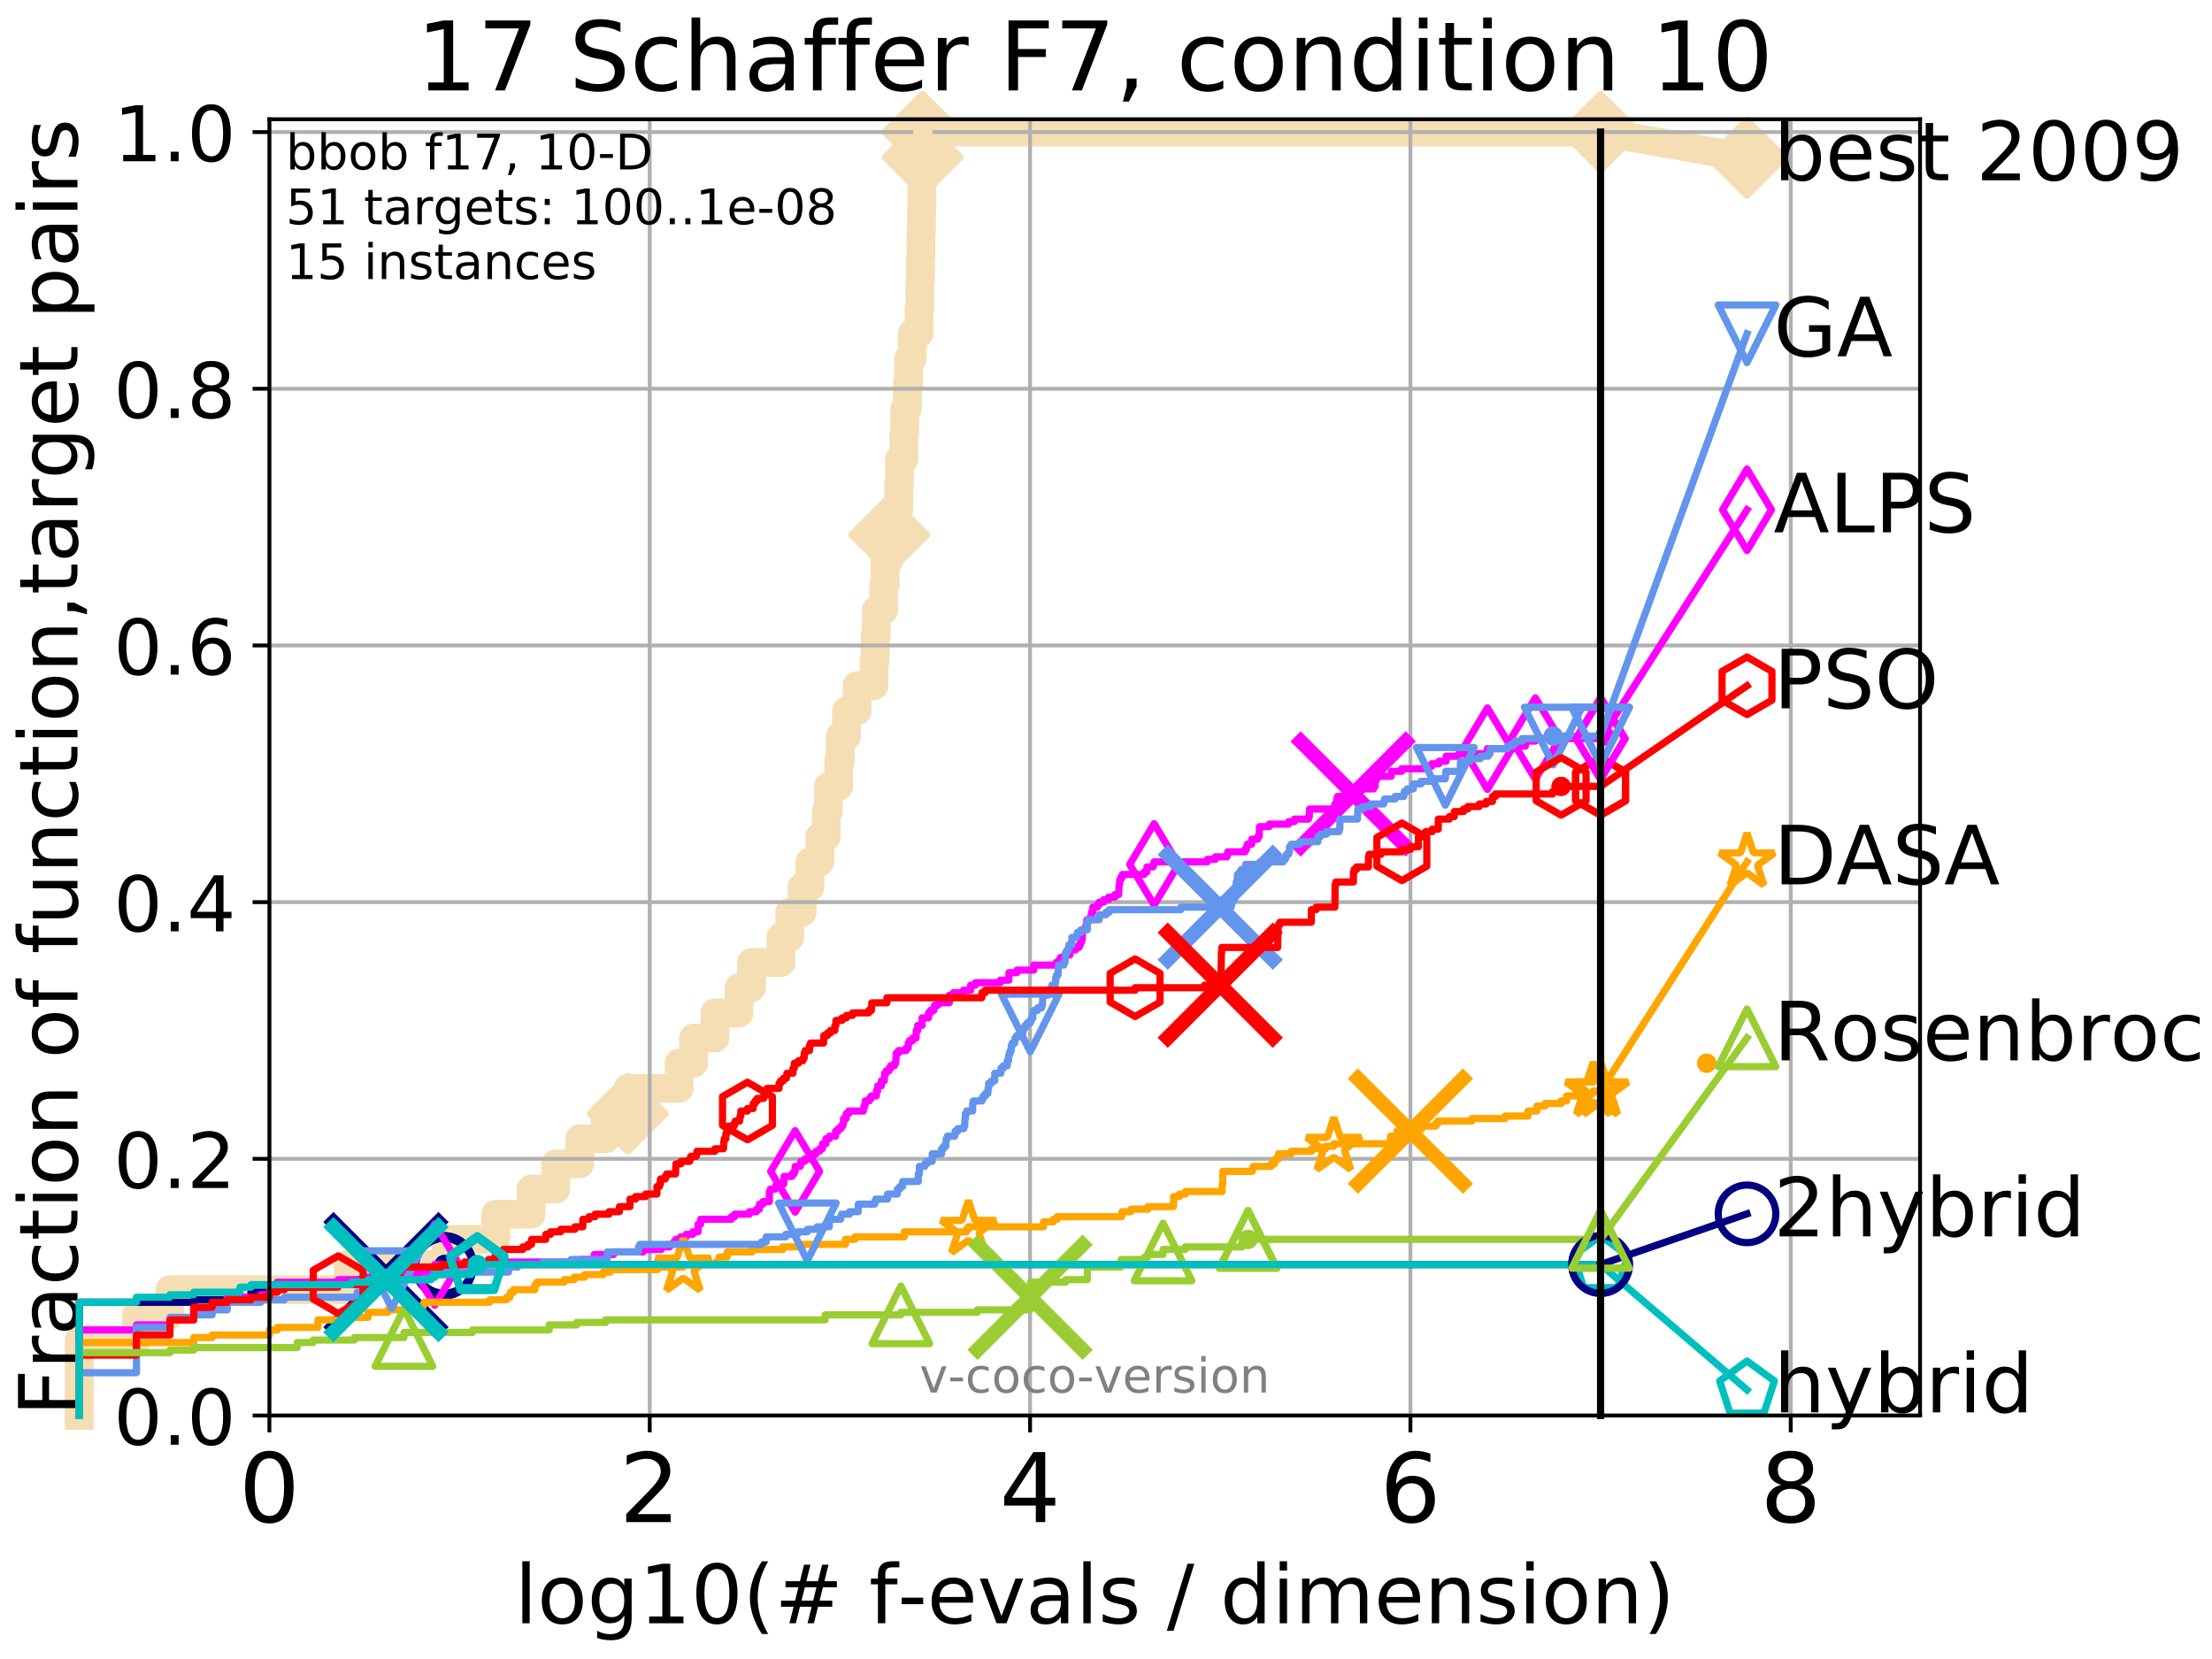 <?xml version="1.0" encoding="utf-8" standalone="no"?>
<!DOCTYPE svg PUBLIC "-//W3C//DTD SVG 1.1//EN"
  "http://www.w3.org/Graphics/SVG/1.1/DTD/svg11.dtd">
<!-- Created with matplotlib (http://matplotlib.org/) -->
<svg height="345.6pt" version="1.1" viewBox="0 0 460.8 345.6" width="460.8pt" xmlns="http://www.w3.org/2000/svg" xmlns:xlink="http://www.w3.org/1999/xlink">
 <defs>
  <style type="text/css">
*{stroke-linecap:butt;stroke-linejoin:round;}
  </style>
 </defs>
 <g id="figure_1">
  <g id="patch_1">
   <path d="M 0 345.6 
L 460.8 345.6 
L 460.8 0 
L 0 0 
z
" style="fill:#ffffff;"/>
  </g>
  <g id="axes_1">
   <g id="patch_2">
    <path d="M 56.12 294.88 
L 399.984 294.88 
L 399.984 24.84 
L 56.12 24.84 
z
" style="fill:#ffffff;"/>
   </g>
   <g id="line2d_1">
    <path d="M 16.504 294.88 
L 16.504 279.153 
L 28.43 279.153 
L 28.43 273.91 
L 35.406 273.91 
L 35.406 268.668 
L 72.559 268.668 
L 72.559 263.425 
L 92.94 263.425 
L 92.94 258.183 
L 103.276 258.183 
L 103.276 252.94 
L 110.654 252.94 
L 110.654 247.698 
L 115.801 247.698 
L 115.801 242.455 
L 120.791 242.455 
L 120.791 237.213 
L 126.127 237.213 
L 126.127 231.97 
L 130.787 231.97 
L 130.787 226.728 
L 141.469 226.728 
L 141.469 221.485 
L 144.491 221.485 
L 144.491 216.243 
L 148.94 216.243 
L 148.94 211 
L 153.969 211 
L 153.969 205.758 
L 156.562 205.758 
L 156.562 200.515 
L 162.69 200.515 
L 162.69 195.273 
L 164.502 195.273 
L 164.502 190.03 
L 167.097 190.03 
L 167.097 184.788 
L 168.724 184.788 
L 168.724 179.546 
L 170.785 179.546 
L 170.785 174.303 
L 172.122 174.303 
L 172.122 169.061 
L 172.565 169.061 
L 172.565 163.818 
L 174.709 163.818 
L 174.709 158.576 
L 175.046 158.576 
L 175.046 153.333 
L 176.347 153.333 
L 176.347 148.091 
L 178.551 148.091 
L 178.551 142.848 
L 182.087 142.848 
L 182.087 137.606 
L 182.334 137.606 
L 182.334 132.363 
L 182.539 132.363 
L 182.539 127.121 
L 184.088 127.121 
L 184.088 121.878 
L 184.389 121.878 
L 184.389 116.636 
L 185.251 116.636 
L 185.251 111.393 
L 187.055 111.393 
L 187.055 106.151 
L 187.213 106.151 
L 187.213 100.908 
L 187.367 100.908 
L 187.367 95.666 
L 188.302 95.666 
L 188.302 90.423 
L 188.473 90.423 
L 188.473 85.181 
L 189.039 85.181 
L 189.039 79.938 
L 189.267 79.938 
L 189.267 74.696 
L 190.052 74.696 
L 190.052 69.453 
L 191.461 69.453 
L 191.461 64.211 
L 191.623 64.211 
L 191.623 58.969 
L 191.736 58.969 
L 191.736 53.726 
L 191.841 53.726 
L 191.841 48.484 
L 191.96 48.484 
L 191.96 43.241 
L 192.049 43.241 
L 192.049 37.999 
L 192.138 37.999 
L 192.138 32.756 
L 192.201 32.756 
L 192.201 27.514 
L 333.43 27.514 
" style="fill:none;stroke:#f5deb3;stroke-linecap:square;stroke-width:6;"/>
   </g>
   <g id="line2d_2">
    <defs>
     <path d="M -0 7.778 
L 7.778 0 
L 0 -7.778 
L -7.778 -0 
z
" id="me163e4a711" style="stroke:#f5deb3;stroke-linejoin:miter;stroke-width:1.5;"/>
    </defs>
    <g>
     <use style="fill:#f5deb3;stroke:#f5deb3;stroke-linejoin:miter;stroke-width:1.5;" x="130.787" xlink:href="#me163e4a711" y="231.97"/>
     <use style="fill:#f5deb3;stroke:#f5deb3;stroke-linejoin:miter;stroke-width:1.5;" x="185.251" xlink:href="#me163e4a711" y="111.393"/>
     <use style="fill:#f5deb3;stroke:#f5deb3;stroke-linejoin:miter;stroke-width:1.5;" x="192.201" xlink:href="#me163e4a711" y="32.756"/>
     <use style="fill:#f5deb3;stroke:#f5deb3;stroke-linejoin:miter;stroke-width:1.5;" x="192.201" xlink:href="#me163e4a711" y="27.514"/>
     <use style="fill:#f5deb3;stroke:#f5deb3;stroke-linejoin:miter;stroke-width:1.5;" x="192.201" xlink:href="#me163e4a711" y="27.514"/>
     <use style="fill:#f5deb3;stroke:#f5deb3;stroke-linejoin:miter;stroke-width:1.5;" x="333.43" xlink:href="#me163e4a711" y="27.514"/>
    </g>
   </g>
   <g id="line2d_3">
    <path style="fill:none;stroke:#f5deb3;stroke-linecap:square;stroke-width:6;"/>
    <g/>
   </g>
   <g id="line2d_4">
    <path d="M 333.43 27.514 
L 363.934 32.861 
" style="fill:none;stroke:#f5deb3;stroke-linecap:square;stroke-width:6;"/>
    <g>
     <use style="fill:#f5deb3;stroke:#f5deb3;stroke-linejoin:miter;stroke-width:1.5;" x="333.43" xlink:href="#me163e4a711" y="27.514"/>
     <use style="fill:#f5deb3;stroke:#f5deb3;stroke-linejoin:miter;stroke-width:1.5;" x="363.934" xlink:href="#me163e4a711" y="32.861"/>
    </g>
   </g>
   <g id="matplotlib.axis_1">
    <g id="xtick_1">
     <g id="line2d_5">
      <path clip-path="url(#pc9c935cae3)" d="M 56.12 294.88 
L 56.12 24.84 
" style="fill:none;stroke:#b0b0b0;stroke-linecap:square;stroke-width:0.8;"/>
     </g>
     <g id="line2d_6">
      <defs>
       <path d="M 0 0 
L 0 3.5 
" id="m5eb11a4d05" style="stroke:#000000;stroke-width:0.8;"/>
      </defs>
      <g>
       <use style="stroke:#000000;stroke-width:0.8;" x="56.12" xlink:href="#m5eb11a4d05" y="294.88"/>
      </g>
     </g>
     <g id="text_1">
      <!-- 0 -->
      <defs>
       <path d="M 31.781 66.406 
Q 24.172 66.406 20.328 58.906 
Q 16.5 51.422 16.5 36.375 
Q 16.5 21.391 20.328 13.891 
Q 24.172 6.391 31.781 6.391 
Q 39.453 6.391 43.281 13.891 
Q 47.125 21.391 47.125 36.375 
Q 47.125 51.422 43.281 58.906 
Q 39.453 66.406 31.781 66.406 
z
M 31.781 74.219 
Q 44.047 74.219 50.516 64.516 
Q 56.984 54.828 56.984 36.375 
Q 56.984 17.969 50.516 8.266 
Q 44.047 -1.422 31.781 -1.422 
Q 19.531 -1.422 13.062 8.266 
Q 6.594 17.969 6.594 36.375 
Q 6.594 54.828 13.062 64.516 
Q 19.531 74.219 31.781 74.219 
z
" id="DejaVuSans-30"/>
      </defs>
      <g transform="translate(49.758 317.077)scale(0.2 -0.2)">
       <use xlink:href="#DejaVuSans-30"/>
      </g>
     </g>
    </g>
    <g id="xtick_2">
     <g id="line2d_7">
      <path clip-path="url(#pc9c935cae3)" d="M 135.351 294.88 
L 135.351 24.84 
" style="fill:none;stroke:#b0b0b0;stroke-linecap:square;stroke-width:0.8;"/>
     </g>
     <g id="line2d_8">
      <g>
       <use style="stroke:#000000;stroke-width:0.8;" x="135.351" xlink:href="#m5eb11a4d05" y="294.88"/>
      </g>
     </g>
     <g id="text_2">
      <!-- 2 -->
      <defs>
       <path d="M 19.188 8.297 
L 53.609 8.297 
L 53.609 0 
L 7.328 0 
L 7.328 8.297 
Q 12.938 14.109 22.625 23.891 
Q 32.328 33.688 34.812 36.531 
Q 39.547 41.844 41.422 45.531 
Q 43.312 49.219 43.312 52.781 
Q 43.312 58.594 39.234 62.25 
Q 35.156 65.922 28.609 65.922 
Q 23.969 65.922 18.812 64.312 
Q 13.672 62.703 7.812 59.422 
L 7.812 69.391 
Q 13.766 71.781 18.938 73 
Q 24.125 74.219 28.422 74.219 
Q 39.75 74.219 46.484 68.547 
Q 53.219 62.891 53.219 53.422 
Q 53.219 48.922 51.531 44.891 
Q 49.859 40.875 45.406 35.406 
Q 44.188 33.984 37.641 27.219 
Q 31.109 20.453 19.188 8.297 
z
" id="DejaVuSans-32"/>
      </defs>
      <g transform="translate(128.989 317.077)scale(0.2 -0.2)">
       <use xlink:href="#DejaVuSans-32"/>
      </g>
     </g>
    </g>
    <g id="xtick_3">
     <g id="line2d_9">
      <path clip-path="url(#pc9c935cae3)" d="M 214.583 294.88 
L 214.583 24.84 
" style="fill:none;stroke:#b0b0b0;stroke-linecap:square;stroke-width:0.8;"/>
     </g>
     <g id="line2d_10">
      <g>
       <use style="stroke:#000000;stroke-width:0.8;" x="214.583" xlink:href="#m5eb11a4d05" y="294.88"/>
      </g>
     </g>
     <g id="text_3">
      <!-- 4 -->
      <defs>
       <path d="M 37.797 64.312 
L 12.891 25.391 
L 37.797 25.391 
z
M 35.203 72.906 
L 47.609 72.906 
L 47.609 25.391 
L 58.016 25.391 
L 58.016 17.188 
L 47.609 17.188 
L 47.609 0 
L 37.797 0 
L 37.797 17.188 
L 4.891 17.188 
L 4.891 26.703 
z
" id="DejaVuSans-34"/>
      </defs>
      <g transform="translate(208.22 317.077)scale(0.2 -0.2)">
       <use xlink:href="#DejaVuSans-34"/>
      </g>
     </g>
    </g>
    <g id="xtick_4">
     <g id="line2d_11">
      <path clip-path="url(#pc9c935cae3)" d="M 293.814 294.88 
L 293.814 24.84 
" style="fill:none;stroke:#b0b0b0;stroke-linecap:square;stroke-width:0.8;"/>
     </g>
     <g id="line2d_12">
      <g>
       <use style="stroke:#000000;stroke-width:0.8;" x="293.814" xlink:href="#m5eb11a4d05" y="294.88"/>
      </g>
     </g>
     <g id="text_4">
      <!-- 6 -->
      <defs>
       <path d="M 33.016 40.375 
Q 26.375 40.375 22.484 35.828 
Q 18.609 31.297 18.609 23.391 
Q 18.609 15.531 22.484 10.953 
Q 26.375 6.391 33.016 6.391 
Q 39.656 6.391 43.531 10.953 
Q 47.406 15.531 47.406 23.391 
Q 47.406 31.297 43.531 35.828 
Q 39.656 40.375 33.016 40.375 
z
M 52.594 71.297 
L 52.594 62.312 
Q 48.875 64.062 45.094 64.984 
Q 41.312 65.922 37.594 65.922 
Q 27.828 65.922 22.672 59.328 
Q 17.531 52.734 16.797 39.406 
Q 19.672 43.656 24.016 45.922 
Q 28.375 48.188 33.594 48.188 
Q 44.578 48.188 50.953 41.516 
Q 57.328 34.859 57.328 23.391 
Q 57.328 12.156 50.688 5.359 
Q 44.047 -1.422 33.016 -1.422 
Q 20.359 -1.422 13.672 8.266 
Q 6.984 17.969 6.984 36.375 
Q 6.984 53.656 15.188 63.938 
Q 23.391 74.219 37.203 74.219 
Q 40.922 74.219 44.703 73.484 
Q 48.484 72.75 52.594 71.297 
z
" id="DejaVuSans-36"/>
      </defs>
      <g transform="translate(287.452 317.077)scale(0.2 -0.2)">
       <use xlink:href="#DejaVuSans-36"/>
      </g>
     </g>
    </g>
    <g id="xtick_5">
     <g id="line2d_13">
      <path clip-path="url(#pc9c935cae3)" d="M 373.045 294.88 
L 373.045 24.84 
" style="fill:none;stroke:#b0b0b0;stroke-linecap:square;stroke-width:0.8;"/>
     </g>
     <g id="line2d_14">
      <g>
       <use style="stroke:#000000;stroke-width:0.8;" x="373.045" xlink:href="#m5eb11a4d05" y="294.88"/>
      </g>
     </g>
     <g id="text_5">
      <!-- 8 -->
      <defs>
       <path d="M 31.781 34.625 
Q 24.75 34.625 20.719 30.859 
Q 16.703 27.094 16.703 20.516 
Q 16.703 13.922 20.719 10.156 
Q 24.75 6.391 31.781 6.391 
Q 38.812 6.391 42.859 10.172 
Q 46.922 13.969 46.922 20.516 
Q 46.922 27.094 42.891 30.859 
Q 38.875 34.625 31.781 34.625 
z
M 21.922 38.812 
Q 15.578 40.375 12.031 44.719 
Q 8.5 49.078 8.5 55.328 
Q 8.5 64.062 14.719 69.141 
Q 20.953 74.219 31.781 74.219 
Q 42.672 74.219 48.875 69.141 
Q 55.078 64.062 55.078 55.328 
Q 55.078 49.078 51.531 44.719 
Q 48 40.375 41.703 38.812 
Q 48.828 37.156 52.797 32.312 
Q 56.781 27.484 56.781 20.516 
Q 56.781 9.906 50.312 4.234 
Q 43.844 -1.422 31.781 -1.422 
Q 19.734 -1.422 13.25 4.234 
Q 6.781 9.906 6.781 20.516 
Q 6.781 27.484 10.781 32.312 
Q 14.797 37.156 21.922 38.812 
z
M 18.312 54.391 
Q 18.312 48.734 21.844 45.562 
Q 25.391 42.391 31.781 42.391 
Q 38.141 42.391 41.719 45.562 
Q 45.312 48.734 45.312 54.391 
Q 45.312 60.062 41.719 63.234 
Q 38.141 66.406 31.781 66.406 
Q 25.391 66.406 21.844 63.234 
Q 18.312 60.062 18.312 54.391 
z
" id="DejaVuSans-38"/>
      </defs>
      <g transform="translate(366.683 317.077)scale(0.2 -0.2)">
       <use xlink:href="#DejaVuSans-38"/>
      </g>
     </g>
    </g>
    <g id="text_6">
     <!-- log10(# f-evals / dimension) -->
     <defs>
      <path d="M 9.422 75.984 
L 18.406 75.984 
L 18.406 0 
L 9.422 0 
z
" id="DejaVuSans-6c"/>
      <path d="M 30.609 48.391 
Q 23.391 48.391 19.188 42.75 
Q 14.984 37.109 14.984 27.297 
Q 14.984 17.484 19.156 11.844 
Q 23.344 6.203 30.609 6.203 
Q 37.797 6.203 41.984 11.859 
Q 46.188 17.531 46.188 27.297 
Q 46.188 37.016 41.984 42.703 
Q 37.797 48.391 30.609 48.391 
z
M 30.609 56 
Q 42.328 56 49.016 48.375 
Q 55.719 40.766 55.719 27.297 
Q 55.719 13.875 49.016 6.219 
Q 42.328 -1.422 30.609 -1.422 
Q 18.844 -1.422 12.172 6.219 
Q 5.516 13.875 5.516 27.297 
Q 5.516 40.766 12.172 48.375 
Q 18.844 56 30.609 56 
z
" id="DejaVuSans-6f"/>
      <path d="M 45.406 27.984 
Q 45.406 37.75 41.375 43.109 
Q 37.359 48.484 30.078 48.484 
Q 22.859 48.484 18.828 43.109 
Q 14.797 37.75 14.797 27.984 
Q 14.797 18.266 18.828 12.891 
Q 22.859 7.516 30.078 7.516 
Q 37.359 7.516 41.375 12.891 
Q 45.406 18.266 45.406 27.984 
z
M 54.391 6.781 
Q 54.391 -7.172 48.188 -13.984 
Q 42 -20.797 29.203 -20.797 
Q 24.469 -20.797 20.266 -20.094 
Q 16.062 -19.391 12.109 -17.922 
L 12.109 -9.188 
Q 16.062 -11.328 19.922 -12.344 
Q 23.781 -13.375 27.781 -13.375 
Q 36.625 -13.375 41.016 -8.766 
Q 45.406 -4.156 45.406 5.172 
L 45.406 9.625 
Q 42.625 4.781 38.281 2.391 
Q 33.938 0 27.875 0 
Q 17.828 0 11.672 7.656 
Q 5.516 15.328 5.516 27.984 
Q 5.516 40.672 11.672 48.328 
Q 17.828 56 27.875 56 
Q 33.938 56 38.281 53.609 
Q 42.625 51.219 45.406 46.391 
L 45.406 54.688 
L 54.391 54.688 
z
" id="DejaVuSans-67"/>
      <path d="M 12.406 8.297 
L 28.516 8.297 
L 28.516 63.922 
L 10.984 60.406 
L 10.984 69.391 
L 28.422 72.906 
L 38.281 72.906 
L 38.281 8.297 
L 54.391 8.297 
L 54.391 0 
L 12.406 0 
z
" id="DejaVuSans-31"/>
      <path d="M 31 75.875 
Q 24.469 64.656 21.281 53.656 
Q 18.109 42.672 18.109 31.391 
Q 18.109 20.125 21.312 9.062 
Q 24.516 -2 31 -13.188 
L 23.188 -13.188 
Q 15.875 -1.703 12.234 9.375 
Q 8.594 20.453 8.594 31.391 
Q 8.594 42.281 12.203 53.312 
Q 15.828 64.359 23.188 75.875 
z
" id="DejaVuSans-28"/>
      <path d="M 51.125 44 
L 36.922 44 
L 32.812 27.688 
L 47.125 27.688 
z
M 43.797 71.781 
L 38.719 51.516 
L 52.984 51.516 
L 58.109 71.781 
L 65.922 71.781 
L 60.891 51.516 
L 76.125 51.516 
L 76.125 44 
L 58.984 44 
L 54.984 27.688 
L 70.516 27.688 
L 70.516 20.219 
L 53.078 20.219 
L 48 0 
L 40.188 0 
L 45.219 20.219 
L 30.906 20.219 
L 25.875 0 
L 18.016 0 
L 23.094 20.219 
L 7.719 20.219 
L 7.719 27.688 
L 24.906 27.688 
L 29 44 
L 13.281 44 
L 13.281 51.516 
L 30.906 51.516 
L 35.891 71.781 
z
" id="DejaVuSans-23"/>
      <path id="DejaVuSans-20"/>
      <path d="M 37.109 75.984 
L 37.109 68.5 
L 28.516 68.5 
Q 23.688 68.5 21.797 66.547 
Q 19.922 64.594 19.922 59.516 
L 19.922 54.688 
L 34.719 54.688 
L 34.719 47.703 
L 19.922 47.703 
L 19.922 0 
L 10.891 0 
L 10.891 47.703 
L 2.297 47.703 
L 2.297 54.688 
L 10.891 54.688 
L 10.891 58.5 
Q 10.891 67.625 15.141 71.797 
Q 19.391 75.984 28.609 75.984 
z
" id="DejaVuSans-66"/>
      <path d="M 4.891 31.391 
L 31.203 31.391 
L 31.203 23.391 
L 4.891 23.391 
z
" id="DejaVuSans-2d"/>
      <path d="M 56.203 29.594 
L 56.203 25.203 
L 14.891 25.203 
Q 15.484 15.922 20.484 11.062 
Q 25.484 6.203 34.422 6.203 
Q 39.594 6.203 44.453 7.469 
Q 49.312 8.734 54.109 11.281 
L 54.109 2.781 
Q 49.266 0.734 44.188 -0.344 
Q 39.109 -1.422 33.891 -1.422 
Q 20.797 -1.422 13.156 6.188 
Q 5.516 13.812 5.516 26.812 
Q 5.516 40.234 12.766 48.109 
Q 20.016 56 32.328 56 
Q 43.359 56 49.781 48.891 
Q 56.203 41.797 56.203 29.594 
z
M 47.219 32.234 
Q 47.125 39.594 43.094 43.984 
Q 39.062 48.391 32.422 48.391 
Q 24.906 48.391 20.391 44.141 
Q 15.875 39.891 15.188 32.172 
z
" id="DejaVuSans-65"/>
      <path d="M 2.984 54.688 
L 12.5 54.688 
L 29.594 8.797 
L 46.688 54.688 
L 56.203 54.688 
L 35.688 0 
L 23.484 0 
z
" id="DejaVuSans-76"/>
      <path d="M 34.281 27.484 
Q 23.391 27.484 19.188 25 
Q 14.984 22.516 14.984 16.5 
Q 14.984 11.719 18.141 8.906 
Q 21.297 6.109 26.703 6.109 
Q 34.188 6.109 38.703 11.406 
Q 43.219 16.703 43.219 25.484 
L 43.219 27.484 
z
M 52.203 31.203 
L 52.203 0 
L 43.219 0 
L 43.219 8.297 
Q 40.141 3.328 35.547 0.953 
Q 30.953 -1.422 24.312 -1.422 
Q 15.922 -1.422 10.953 3.297 
Q 6 8.016 6 15.922 
Q 6 25.141 12.172 29.828 
Q 18.359 34.516 30.609 34.516 
L 43.219 34.516 
L 43.219 35.406 
Q 43.219 41.609 39.141 45 
Q 35.062 48.391 27.688 48.391 
Q 23 48.391 18.547 47.266 
Q 14.109 46.141 10.016 43.891 
L 10.016 52.203 
Q 14.938 54.109 19.578 55.047 
Q 24.219 56 28.609 56 
Q 40.484 56 46.344 49.844 
Q 52.203 43.703 52.203 31.203 
z
" id="DejaVuSans-61"/>
      <path d="M 44.281 53.078 
L 44.281 44.578 
Q 40.484 46.531 36.375 47.5 
Q 32.281 48.484 27.875 48.484 
Q 21.188 48.484 17.844 46.438 
Q 14.5 44.391 14.5 40.281 
Q 14.5 37.156 16.891 35.375 
Q 19.281 33.594 26.516 31.984 
L 29.594 31.297 
Q 39.156 29.25 43.188 25.516 
Q 47.219 21.781 47.219 15.094 
Q 47.219 7.469 41.188 3.016 
Q 35.156 -1.422 24.609 -1.422 
Q 20.219 -1.422 15.453 -0.562 
Q 10.688 0.297 5.422 2 
L 5.422 11.281 
Q 10.406 8.688 15.234 7.391 
Q 20.062 6.109 24.812 6.109 
Q 31.156 6.109 34.562 8.281 
Q 37.984 10.453 37.984 14.406 
Q 37.984 18.062 35.516 20.016 
Q 33.062 21.969 24.703 23.781 
L 21.578 24.516 
Q 13.234 26.266 9.516 29.906 
Q 5.812 33.547 5.812 39.891 
Q 5.812 47.609 11.281 51.797 
Q 16.75 56 26.812 56 
Q 31.781 56 36.172 55.266 
Q 40.578 54.547 44.281 53.078 
z
" id="DejaVuSans-73"/>
      <path d="M 25.391 72.906 
L 33.688 72.906 
L 8.297 -9.281 
L 0 -9.281 
z
" id="DejaVuSans-2f"/>
      <path d="M 45.406 46.391 
L 45.406 75.984 
L 54.391 75.984 
L 54.391 0 
L 45.406 0 
L 45.406 8.203 
Q 42.578 3.328 38.25 0.953 
Q 33.938 -1.422 27.875 -1.422 
Q 17.969 -1.422 11.734 6.484 
Q 5.516 14.406 5.516 27.297 
Q 5.516 40.188 11.734 48.094 
Q 17.969 56 27.875 56 
Q 33.938 56 38.25 53.625 
Q 42.578 51.266 45.406 46.391 
z
M 14.797 27.297 
Q 14.797 17.391 18.875 11.75 
Q 22.953 6.109 30.078 6.109 
Q 37.203 6.109 41.297 11.75 
Q 45.406 17.391 45.406 27.297 
Q 45.406 37.203 41.297 42.844 
Q 37.203 48.484 30.078 48.484 
Q 22.953 48.484 18.875 42.844 
Q 14.797 37.203 14.797 27.297 
z
" id="DejaVuSans-64"/>
      <path d="M 9.422 54.688 
L 18.406 54.688 
L 18.406 0 
L 9.422 0 
z
M 9.422 75.984 
L 18.406 75.984 
L 18.406 64.594 
L 9.422 64.594 
z
" id="DejaVuSans-69"/>
      <path d="M 52 44.188 
Q 55.375 50.25 60.062 53.125 
Q 64.75 56 71.094 56 
Q 79.641 56 84.281 50.016 
Q 88.922 44.047 88.922 33.016 
L 88.922 0 
L 79.891 0 
L 79.891 32.719 
Q 79.891 40.578 77.094 44.375 
Q 74.312 48.188 68.609 48.188 
Q 61.625 48.188 57.562 43.547 
Q 53.516 38.922 53.516 30.906 
L 53.516 0 
L 44.484 0 
L 44.484 32.719 
Q 44.484 40.625 41.703 44.406 
Q 38.922 48.188 33.109 48.188 
Q 26.219 48.188 22.156 43.531 
Q 18.109 38.875 18.109 30.906 
L 18.109 0 
L 9.078 0 
L 9.078 54.688 
L 18.109 54.688 
L 18.109 46.188 
Q 21.188 51.219 25.484 53.609 
Q 29.781 56 35.688 56 
Q 41.656 56 45.828 52.969 
Q 50 49.953 52 44.188 
z
" id="DejaVuSans-6d"/>
      <path d="M 54.891 33.016 
L 54.891 0 
L 45.906 0 
L 45.906 32.719 
Q 45.906 40.484 42.875 44.328 
Q 39.844 48.188 33.797 48.188 
Q 26.516 48.188 22.312 43.547 
Q 18.109 38.922 18.109 30.906 
L 18.109 0 
L 9.078 0 
L 9.078 54.688 
L 18.109 54.688 
L 18.109 46.188 
Q 21.344 51.125 25.703 53.562 
Q 30.078 56 35.797 56 
Q 45.219 56 50.047 50.172 
Q 54.891 44.344 54.891 33.016 
z
" id="DejaVuSans-6e"/>
      <path d="M 8.016 75.875 
L 15.828 75.875 
Q 23.141 64.359 26.781 53.312 
Q 30.422 42.281 30.422 31.391 
Q 30.422 20.453 26.781 9.375 
Q 23.141 -1.703 15.828 -13.188 
L 8.016 -13.188 
Q 14.5 -2 17.703 9.062 
Q 20.906 20.125 20.906 31.391 
Q 20.906 42.672 17.703 53.656 
Q 14.5 64.656 8.016 75.875 
z
" id="DejaVuSans-29"/>
     </defs>
     <g transform="translate(107.211 338.154)scale(0.17 -0.17)">
      <use xlink:href="#DejaVuSans-6c"/>
      <use x="27.783" xlink:href="#DejaVuSans-6f"/>
      <use x="88.965" xlink:href="#DejaVuSans-67"/>
      <use x="152.441" xlink:href="#DejaVuSans-31"/>
      <use x="216.064" xlink:href="#DejaVuSans-30"/>
      <use x="279.688" xlink:href="#DejaVuSans-28"/>
      <use x="318.701" xlink:href="#DejaVuSans-23"/>
      <use x="402.49" xlink:href="#DejaVuSans-20"/>
      <use x="434.277" xlink:href="#DejaVuSans-66"/>
      <use x="469.404" xlink:href="#DejaVuSans-2d"/>
      <use x="505.488" xlink:href="#DejaVuSans-65"/>
      <use x="567.012" xlink:href="#DejaVuSans-76"/>
      <use x="626.191" xlink:href="#DejaVuSans-61"/>
      <use x="687.471" xlink:href="#DejaVuSans-6c"/>
      <use x="715.254" xlink:href="#DejaVuSans-73"/>
      <use x="767.354" xlink:href="#DejaVuSans-20"/>
      <use x="799.141" xlink:href="#DejaVuSans-2f"/>
      <use x="832.832" xlink:href="#DejaVuSans-20"/>
      <use x="864.619" xlink:href="#DejaVuSans-64"/>
      <use x="928.096" xlink:href="#DejaVuSans-69"/>
      <use x="955.879" xlink:href="#DejaVuSans-6d"/>
      <use x="1053.291" xlink:href="#DejaVuSans-65"/>
      <use x="1114.814" xlink:href="#DejaVuSans-6e"/>
      <use x="1178.193" xlink:href="#DejaVuSans-73"/>
      <use x="1230.293" xlink:href="#DejaVuSans-69"/>
      <use x="1258.076" xlink:href="#DejaVuSans-6f"/>
      <use x="1319.258" xlink:href="#DejaVuSans-6e"/>
      <use x="1382.637" xlink:href="#DejaVuSans-29"/>
     </g>
    </g>
   </g>
   <g id="matplotlib.axis_2">
    <g id="ytick_1">
     <g id="line2d_15">
      <path clip-path="url(#pc9c935cae3)" d="M 56.12 294.88 
L 399.984 294.88 
" style="fill:none;stroke:#b0b0b0;stroke-linecap:square;stroke-width:0.8;"/>
     </g>
     <g id="line2d_16">
      <defs>
       <path d="M 0 0 
L -3.5 0 
" id="m02a0bf65f2" style="stroke:#000000;stroke-width:0.8;"/>
      </defs>
      <g>
       <use style="stroke:#000000;stroke-width:0.8;" x="56.12" xlink:href="#m02a0bf65f2" y="294.88"/>
      </g>
     </g>
     <g id="text_7">
      <!-- 0.0 -->
      <defs>
       <path d="M 10.688 12.406 
L 21 12.406 
L 21 0 
L 10.688 0 
z
" id="DejaVuSans-2e"/>
      </defs>
      <g transform="translate(23.675 300.959)scale(0.16 -0.16)">
       <use xlink:href="#DejaVuSans-30"/>
       <use x="63.623" xlink:href="#DejaVuSans-2e"/>
       <use x="95.41" xlink:href="#DejaVuSans-30"/>
      </g>
     </g>
    </g>
    <g id="ytick_2">
     <g id="line2d_17">
      <path clip-path="url(#pc9c935cae3)" d="M 56.12 241.407 
L 399.984 241.407 
" style="fill:none;stroke:#b0b0b0;stroke-linecap:square;stroke-width:0.8;"/>
     </g>
     <g id="line2d_18">
      <g>
       <use style="stroke:#000000;stroke-width:0.8;" x="56.12" xlink:href="#m02a0bf65f2" y="241.407"/>
      </g>
     </g>
     <g id="text_8">
      <!-- 0.2 -->
      <g transform="translate(23.675 247.485)scale(0.16 -0.16)">
       <use xlink:href="#DejaVuSans-30"/>
       <use x="63.623" xlink:href="#DejaVuSans-2e"/>
       <use x="95.41" xlink:href="#DejaVuSans-32"/>
      </g>
     </g>
    </g>
    <g id="ytick_3">
     <g id="line2d_19">
      <path clip-path="url(#pc9c935cae3)" d="M 56.12 187.933 
L 399.984 187.933 
" style="fill:none;stroke:#b0b0b0;stroke-linecap:square;stroke-width:0.8;"/>
     </g>
     <g id="line2d_20">
      <g>
       <use style="stroke:#000000;stroke-width:0.8;" x="56.12" xlink:href="#m02a0bf65f2" y="187.933"/>
      </g>
     </g>
     <g id="text_9">
      <!-- 0.4 -->
      <g transform="translate(23.675 194.012)scale(0.16 -0.16)">
       <use xlink:href="#DejaVuSans-30"/>
       <use x="63.623" xlink:href="#DejaVuSans-2e"/>
       <use x="95.41" xlink:href="#DejaVuSans-34"/>
      </g>
     </g>
    </g>
    <g id="ytick_4">
     <g id="line2d_21">
      <path clip-path="url(#pc9c935cae3)" d="M 56.12 134.46 
L 399.984 134.46 
" style="fill:none;stroke:#b0b0b0;stroke-linecap:square;stroke-width:0.8;"/>
     </g>
     <g id="line2d_22">
      <g>
       <use style="stroke:#000000;stroke-width:0.8;" x="56.12" xlink:href="#m02a0bf65f2" y="134.46"/>
      </g>
     </g>
     <g id="text_10">
      <!-- 0.6 -->
      <g transform="translate(23.675 140.539)scale(0.16 -0.16)">
       <use xlink:href="#DejaVuSans-30"/>
       <use x="63.623" xlink:href="#DejaVuSans-2e"/>
       <use x="95.41" xlink:href="#DejaVuSans-36"/>
      </g>
     </g>
    </g>
    <g id="ytick_5">
     <g id="line2d_23">
      <path clip-path="url(#pc9c935cae3)" d="M 56.12 80.987 
L 399.984 80.987 
" style="fill:none;stroke:#b0b0b0;stroke-linecap:square;stroke-width:0.8;"/>
     </g>
     <g id="line2d_24">
      <g>
       <use style="stroke:#000000;stroke-width:0.8;" x="56.12" xlink:href="#m02a0bf65f2" y="80.987"/>
      </g>
     </g>
     <g id="text_11">
      <!-- 0.8 -->
      <g transform="translate(23.675 87.066)scale(0.16 -0.16)">
       <use xlink:href="#DejaVuSans-30"/>
       <use x="63.623" xlink:href="#DejaVuSans-2e"/>
       <use x="95.41" xlink:href="#DejaVuSans-38"/>
      </g>
     </g>
    </g>
    <g id="ytick_6">
     <g id="line2d_25">
      <path clip-path="url(#pc9c935cae3)" d="M 56.12 27.514 
L 399.984 27.514 
" style="fill:none;stroke:#b0b0b0;stroke-linecap:square;stroke-width:0.8;"/>
     </g>
     <g id="line2d_26">
      <g>
       <use style="stroke:#000000;stroke-width:0.8;" x="56.12" xlink:href="#m02a0bf65f2" y="27.514"/>
      </g>
     </g>
     <g id="text_12">
      <!-- 1.0 -->
      <g transform="translate(23.675 33.592)scale(0.16 -0.16)">
       <use xlink:href="#DejaVuSans-31"/>
       <use x="63.623" xlink:href="#DejaVuSans-2e"/>
       <use x="95.41" xlink:href="#DejaVuSans-30"/>
      </g>
     </g>
    </g>
    <g id="text_13">
     <!-- Fraction of function,target pairs -->
     <defs>
      <path d="M 9.812 72.906 
L 51.703 72.906 
L 51.703 64.594 
L 19.672 64.594 
L 19.672 43.109 
L 48.578 43.109 
L 48.578 34.812 
L 19.672 34.812 
L 19.672 0 
L 9.812 0 
z
" id="DejaVuSans-46"/>
      <path d="M 41.109 46.297 
Q 39.594 47.172 37.812 47.578 
Q 36.031 48 33.891 48 
Q 26.266 48 22.188 43.047 
Q 18.109 38.094 18.109 28.812 
L 18.109 0 
L 9.078 0 
L 9.078 54.688 
L 18.109 54.688 
L 18.109 46.188 
Q 20.953 51.172 25.484 53.578 
Q 30.031 56 36.531 56 
Q 37.453 56 38.578 55.875 
Q 39.703 55.766 41.062 55.516 
z
" id="DejaVuSans-72"/>
      <path d="M 48.781 52.594 
L 48.781 44.188 
Q 44.969 46.297 41.141 47.344 
Q 37.312 48.391 33.406 48.391 
Q 24.656 48.391 19.812 42.844 
Q 14.984 37.312 14.984 27.297 
Q 14.984 17.281 19.812 11.734 
Q 24.656 6.203 33.406 6.203 
Q 37.312 6.203 41.141 7.25 
Q 44.969 8.297 48.781 10.406 
L 48.781 2.094 
Q 45.016 0.344 40.984 -0.531 
Q 36.969 -1.422 32.422 -1.422 
Q 20.062 -1.422 12.781 6.344 
Q 5.516 14.109 5.516 27.297 
Q 5.516 40.672 12.859 48.328 
Q 20.219 56 33.016 56 
Q 37.156 56 41.109 55.141 
Q 45.062 54.297 48.781 52.594 
z
" id="DejaVuSans-63"/>
      <path d="M 18.312 70.219 
L 18.312 54.688 
L 36.812 54.688 
L 36.812 47.703 
L 18.312 47.703 
L 18.312 18.016 
Q 18.312 11.328 20.141 9.422 
Q 21.969 7.516 27.594 7.516 
L 36.812 7.516 
L 36.812 0 
L 27.594 0 
Q 17.188 0 13.234 3.875 
Q 9.281 7.766 9.281 18.016 
L 9.281 47.703 
L 2.688 47.703 
L 2.688 54.688 
L 9.281 54.688 
L 9.281 70.219 
z
" id="DejaVuSans-74"/>
      <path d="M 8.5 21.578 
L 8.5 54.688 
L 17.484 54.688 
L 17.484 21.922 
Q 17.484 14.156 20.5 10.266 
Q 23.531 6.391 29.594 6.391 
Q 36.859 6.391 41.078 11.031 
Q 45.312 15.672 45.312 23.688 
L 45.312 54.688 
L 54.297 54.688 
L 54.297 0 
L 45.312 0 
L 45.312 8.406 
Q 42.047 3.422 37.719 1 
Q 33.406 -1.422 27.688 -1.422 
Q 18.266 -1.422 13.375 4.438 
Q 8.5 10.297 8.5 21.578 
z
M 31.109 56 
z
" id="DejaVuSans-75"/>
      <path d="M 11.719 12.406 
L 22.016 12.406 
L 22.016 4 
L 14.016 -11.625 
L 7.719 -11.625 
L 11.719 4 
z
" id="DejaVuSans-2c"/>
      <path d="M 18.109 8.203 
L 18.109 -20.797 
L 9.078 -20.797 
L 9.078 54.688 
L 18.109 54.688 
L 18.109 46.391 
Q 20.953 51.266 25.266 53.625 
Q 29.594 56 35.594 56 
Q 45.562 56 51.781 48.094 
Q 58.016 40.188 58.016 27.297 
Q 58.016 14.406 51.781 6.484 
Q 45.562 -1.422 35.594 -1.422 
Q 29.594 -1.422 25.266 0.953 
Q 20.953 3.328 18.109 8.203 
z
M 48.688 27.297 
Q 48.688 37.203 44.609 42.844 
Q 40.531 48.484 33.406 48.484 
Q 26.266 48.484 22.188 42.844 
Q 18.109 37.203 18.109 27.297 
Q 18.109 17.391 22.188 11.75 
Q 26.266 6.109 33.406 6.109 
Q 40.531 6.109 44.609 11.75 
Q 48.688 17.391 48.688 27.297 
z
" id="DejaVuSans-70"/>
     </defs>
     <g transform="translate(16.14 294.999)rotate(-90)scale(0.17 -0.17)">
      <use xlink:href="#DejaVuSans-46"/>
      <use x="57.41" xlink:href="#DejaVuSans-72"/>
      <use x="98.523" xlink:href="#DejaVuSans-61"/>
      <use x="159.803" xlink:href="#DejaVuSans-63"/>
      <use x="214.783" xlink:href="#DejaVuSans-74"/>
      <use x="253.992" xlink:href="#DejaVuSans-69"/>
      <use x="281.775" xlink:href="#DejaVuSans-6f"/>
      <use x="342.957" xlink:href="#DejaVuSans-6e"/>
      <use x="406.336" xlink:href="#DejaVuSans-20"/>
      <use x="438.123" xlink:href="#DejaVuSans-6f"/>
      <use x="499.305" xlink:href="#DejaVuSans-66"/>
      <use x="534.51" xlink:href="#DejaVuSans-20"/>
      <use x="566.297" xlink:href="#DejaVuSans-66"/>
      <use x="601.502" xlink:href="#DejaVuSans-75"/>
      <use x="664.881" xlink:href="#DejaVuSans-6e"/>
      <use x="728.26" xlink:href="#DejaVuSans-63"/>
      <use x="783.24" xlink:href="#DejaVuSans-74"/>
      <use x="822.449" xlink:href="#DejaVuSans-69"/>
      <use x="850.232" xlink:href="#DejaVuSans-6f"/>
      <use x="911.414" xlink:href="#DejaVuSans-6e"/>
      <use x="974.793" xlink:href="#DejaVuSans-2c"/>
      <use x="1006.58" xlink:href="#DejaVuSans-74"/>
      <use x="1045.789" xlink:href="#DejaVuSans-61"/>
      <use x="1107.068" xlink:href="#DejaVuSans-72"/>
      <use x="1148.166" xlink:href="#DejaVuSans-67"/>
      <use x="1211.643" xlink:href="#DejaVuSans-65"/>
      <use x="1273.166" xlink:href="#DejaVuSans-74"/>
      <use x="1312.375" xlink:href="#DejaVuSans-20"/>
      <use x="1344.162" xlink:href="#DejaVuSans-70"/>
      <use x="1407.639" xlink:href="#DejaVuSans-61"/>
      <use x="1468.918" xlink:href="#DejaVuSans-69"/>
      <use x="1496.701" xlink:href="#DejaVuSans-72"/>
      <use x="1537.814" xlink:href="#DejaVuSans-73"/>
     </g>
    </g>
   </g>
   <g id="line2d_27">
    <defs>
     <path d="M 0 1.5 
C 0.398 1.5 0.779 1.342 1.061 1.061 
C 1.342 0.779 1.5 0.398 1.5 0 
C 1.5 -0.398 1.342 -0.779 1.061 -1.061 
C 0.779 -1.342 0.398 -1.5 0 -1.5 
C -0.398 -1.5 -0.779 -1.342 -1.061 -1.061 
C -1.342 -0.779 -1.5 -0.398 -1.5 0 
C -1.5 0.398 -1.342 0.779 -1.061 1.061 
C -0.779 1.342 -0.398 1.5 0 1.5 
z
" id="ma787980b59" style="stroke:#f5deb3;"/>
    </defs>
    <g>
     <use style="fill:#f5deb3;stroke:#f5deb3;" x="192.201" xlink:href="#ma787980b59" y="27.514"/>
     <use style="fill:#f5deb3;stroke:#f5deb3;" x="192.201" xlink:href="#ma787980b59" y="27.514"/>
    </g>
   </g>
   <g id="line2d_28">
    <defs>
     <path d="M 0 1.5 
C 0.398 1.5 0.779 1.342 1.061 1.061 
C 1.342 0.779 1.5 0.398 1.5 0 
C 1.5 -0.398 1.342 -0.779 1.061 -1.061 
C 0.779 -1.342 0.398 -1.5 0 -1.5 
C -0.398 -1.5 -0.779 -1.342 -1.061 -1.061 
C -1.342 -0.779 -1.5 -0.398 -1.5 0 
C -1.5 0.398 -1.342 0.779 -1.061 1.061 
C -0.779 1.342 -0.398 1.5 0 1.5 
z
" id="m043608850b" style="stroke:#000080;"/>
    </defs>
    <g>
     <use style="fill:#000080;stroke:#000080;" x="92.53" xlink:href="#m043608850b" y="263.425"/>
     <use style="fill:#000080;stroke:#000080;" x="92.53" xlink:href="#m043608850b" y="263.425"/>
    </g>
   </g>
   <g id="line2d_29">
    <path d="M 16.504 294.88 
L 16.504 271.289 
L 40.355 271.289 
L 40.355 270.765 
L 47.331 270.765 
L 47.331 270.24 
L 52.281 270.24 
L 52.281 269.192 
L 56.12 269.192 
L 56.12 268.143 
L 65.249 268.143 
L 65.249 267.619 
L 69.685 267.619 
L 69.685 267.095 
L 74.438 267.095 
L 74.438 266.571 
L 78.63 266.571 
L 78.63 265.522 
L 80.81 265.522 
L 80.81 264.998 
L 84.151 264.998 
L 84.151 264.474 
L 91.461 264.474 
L 91.461 263.949 
L 92.53 263.949 
L 92.53 263.425 
L 333.43 263.425 
" style="fill:none;stroke:#000080;stroke-linecap:square;stroke-width:1.5;"/>
   </g>
   <g id="line2d_30">
    <defs>
     <path d="M 0 6 
C 1.591 6 3.117 5.368 4.243 4.243 
C 5.368 3.117 6 1.591 6 0 
C 6 -1.591 5.368 -3.117 4.243 -4.243 
C 3.117 -5.368 1.591 -6 0 -6 
C -1.591 -6 -3.117 -5.368 -4.243 -4.243 
C -5.368 -3.117 -6 -1.591 -6 0 
C -6 1.591 -5.368 3.117 -4.243 4.243 
C -3.117 5.368 -1.591 6 0 6 
z
" id="mf56e8c4ee9" style="stroke:#000080;stroke-width:1.5;"/>
    </defs>
    <g>
     <use style="fill-opacity:0;stroke:#000080;stroke-width:1.5;" x="92.53" xlink:href="#mf56e8c4ee9" y="263.949"/>
     <use style="fill-opacity:0;stroke:#000080;stroke-width:1.5;" x="92.53" xlink:href="#mf56e8c4ee9" y="263.949"/>
     <use style="fill-opacity:0;stroke:#000080;stroke-width:1.5;" x="92.53" xlink:href="#mf56e8c4ee9" y="263.425"/>
     <use style="fill-opacity:0;stroke:#000080;stroke-width:1.5;" x="92.53" xlink:href="#mf56e8c4ee9" y="263.425"/>
     <use style="fill-opacity:0;stroke:#000080;stroke-width:1.5;" x="333.43" xlink:href="#mf56e8c4ee9" y="263.425"/>
    </g>
   </g>
   <g id="line2d_31">
    <path style="fill:none;stroke:#000080;stroke-linecap:square;stroke-width:1.5;"/>
    <g/>
   </g>
   <g id="line2d_32">
    <path clip-path="url(#pc9c935cae3)" d="M 80.396 265.522 
" style="fill:none;stroke:#000080;stroke-linecap:square;stroke-width:1.5;"/>
    <defs>
     <path d="M -12 12 
L 12 -12 
M -12 -12 
L 12 12 
" id="md14780359e" style="stroke:#000080;stroke-width:3;"/>
    </defs>
    <g clip-path="url(#pc9c935cae3)">
     <use style="fill:#000080;stroke:#000080;stroke-width:3;" x="80.396" xlink:href="#md14780359e" y="265.522"/>
    </g>
   </g>
   <g id="line2d_33">
    <defs>
     <path d="M 0 1.5 
C 0.398 1.5 0.779 1.342 1.061 1.061 
C 1.342 0.779 1.5 0.398 1.5 0 
C 1.5 -0.398 1.342 -0.779 1.061 -1.061 
C 0.779 -1.342 0.398 -1.5 0 -1.5 
C -0.398 -1.5 -0.779 -1.342 -1.061 -1.061 
C -1.342 -0.779 -1.5 -0.398 -1.5 0 
C -1.5 0.398 -1.342 0.779 -1.061 1.061 
C -0.779 1.342 -0.398 1.5 0 1.5 
z
" id="m502aa98a29" style="stroke:#ff00ff;"/>
    </defs>
    <g>
     <use style="fill:#ff00ff;stroke:#ff00ff;" x="334.312" xlink:href="#m502aa98a29" y="153.333"/>
     <use style="fill:#ff00ff;stroke:#ff00ff;" x="334.312" xlink:href="#m502aa98a29" y="153.333"/>
    </g>
   </g>
   <g id="line2d_34">
    <path d="M 16.504 294.88 
L 16.504 277.056 
L 28.43 277.056 
L 28.43 276.007 
L 35.406 276.007 
L 35.406 274.959 
L 40.355 274.959 
L 40.355 273.386 
L 44.194 273.386 
L 44.194 272.337 
L 47.331 272.337 
L 47.331 270.24 
L 54.307 270.24 
L 54.307 269.716 
L 56.12 269.716 
L 56.12 268.668 
L 57.76 268.668 
L 57.76 267.095 
L 70.45 267.095 
L 70.45 266.571 
L 76.132 266.571 
L 76.132 266.046 
L 79.535 266.046 
L 79.535 264.998 
L 90.555 264.998 
L 90.555 263.425 
L 100.642 263.425 
L 100.642 262.901 
L 120.871 262.901 
L 120.871 262.377 
L 123.8 262.377 
L 123.8 261.328 
L 127.834 261.328 
L 127.834 260.804 
L 133.991 260.804 
L 133.991 260.28 
L 137.741 260.28 
L 137.741 259.755 
L 139.464 259.755 
L 139.464 259.231 
L 140.374 259.231 
L 140.374 258.707 
L 140.78 258.707 
L 140.78 258.183 
L 141.78 258.183 
L 141.78 257.658 
L 142.947 257.658 
L 142.947 257.134 
L 144.318 257.134 
L 144.318 256.61 
L 145.426 256.61 
L 145.426 255.037 
L 145.945 255.037 
L 145.945 253.989 
L 152.376 253.989 
L 152.376 253.464 
L 153.023 253.464 
L 153.023 252.94 
L 156.12 252.94 
L 156.12 252.416 
L 157.599 252.416 
L 157.599 251.892 
L 158.206 251.892 
L 158.206 250.843 
L 158.942 250.843 
L 158.942 250.319 
L 160.27 250.319 
L 160.27 248.222 
L 160.491 248.222 
L 160.491 247.698 
L 161.562 247.698 
L 161.562 247.173 
L 161.745 247.173 
L 161.745 246.649 
L 163.281 246.649 
L 163.325 245.076 
L 164.979 245.076 
L 164.979 244.552 
L 165.407 244.552 
L 165.407 244.028 
L 165.639 244.028 
L 165.639 242.979 
L 166.731 242.979 
L 166.842 241.931 
L 167.656 241.931 
L 167.656 241.407 
L 169.279 241.407 
L 169.294 240.358 
L 169.995 240.358 
L 169.995 239.834 
L 170.745 239.834 
L 170.745 239.31 
L 171.312 239.31 
L 171.367 238.261 
L 172.061 238.261 
L 172.061 237.213 
L 172.779 237.213 
L 172.779 236.689 
L 174.065 236.689 
L 174.065 235.64 
L 174.605 235.64 
L 174.605 235.116 
L 175.193 235.116 
L 175.193 234.592 
L 175.551 234.592 
L 175.551 234.067 
L 175.728 234.067 
L 175.729 233.019 
L 176.282 233.019 
L 176.282 231.97 
L 176.823 231.97 
L 176.823 231.446 
L 179.857 231.446 
L 179.857 230.922 
L 179.992 230.922 
L 179.992 230.398 
L 180.185 230.398 
L 180.24 229.349 
L 181.075 229.349 
L 181.075 228.825 
L 181.503 228.825 
L 181.503 228.301 
L 182.565 228.301 
L 182.565 227.252 
L 182.822 227.252 
L 182.851 226.204 
L 183.6 226.204 
L 183.6 225.155 
L 184.198 225.155 
L 184.289 223.582 
L 184.616 223.582 
L 184.616 223.058 
L 185.216 223.058 
L 185.216 222.534 
L 185.548 222.534 
L 185.548 222.01 
L 186.334 222.01 
L 186.334 221.485 
L 186.594 221.485 
L 186.7 219.388 
L 187.158 219.388 
L 187.158 218.864 
L 188.747 218.864 
L 188.747 218.34 
L 189.203 218.34 
L 189.203 217.291 
L 189.476 217.291 
L 189.476 216.767 
L 190.13 216.767 
L 190.13 216.243 
L 190.843 216.243 
L 190.872 214.67 
L 191.174 214.67 
L 191.174 213.622 
L 192.09 213.622 
L 192.09 212.049 
L 193.419 212.049 
L 193.419 211 
L 193.837 211 
L 193.837 210.476 
L 194.541 210.476 
L 194.541 209.952 
L 194.688 209.952 
L 194.688 209.428 
L 195.393 209.428 
L 195.393 208.903 
L 197.759 208.903 
L 197.759 207.331 
L 198.61 207.331 
L 198.61 206.806 
L 200.665 206.806 
L 200.665 206.282 
L 202.208 206.282 
L 202.208 205.234 
L 203.183 205.234 
L 203.183 204.709 
L 208.385 204.709 
L 208.385 204.185 
L 210.167 204.185 
L 210.178 202.612 
L 211.865 202.612 
L 211.865 202.088 
L 215.351 202.088 
L 215.351 201.04 
L 219.988 201.04 
L 219.988 200.515 
L 220.592 200.515 
L 220.592 199.991 
L 220.901 199.991 
L 220.901 199.467 
L 221.765 199.467 
L 221.765 198.943 
L 222.887 198.943 
L 222.887 197.894 
L 224.048 197.894 
L 224.048 197.37 
L 224.796 197.37 
L 224.796 196.846 
L 225.037 196.846 
L 225.037 196.321 
L 225.26 196.321 
L 225.26 195.797 
L 225.438 195.797 
L 225.51 193.7 
L 226.065 193.7 
L 226.065 193.176 
L 226.337 193.176 
L 226.427 191.603 
L 227.109 191.603 
L 227.109 191.079 
L 227.36 191.079 
L 227.36 190.03 
L 227.664 190.03 
L 227.664 188.982 
L 228.604 188.982 
L 228.604 188.458 
L 228.995 188.458 
L 228.995 187.933 
L 229.934 187.933 
L 229.934 187.409 
L 230.964 187.409 
L 230.964 186.885 
L 232.249 186.885 
L 232.249 186.361 
L 233.041 186.361 
L 233.137 184.264 
L 233.212 184.264 
L 233.287 183.215 
L 233.525 183.215 
L 233.525 182.691 
L 233.829 182.691 
L 233.829 182.167 
L 238.348 182.167 
L 238.348 181.642 
L 238.934 181.642 
L 238.934 180.594 
L 240.205 180.594 
L 240.205 180.07 
L 240.423 180.07 
L 240.423 179.546 
L 251.479 179.546 
L 251.479 179.021 
L 253.176 179.021 
L 253.176 178.497 
L 255.607 178.497 
L 255.607 177.973 
L 255.759 177.973 
L 255.759 177.449 
L 259.372 177.449 
L 259.372 176.924 
L 259.668 176.924 
L 259.668 176.4 
L 259.828 176.4 
L 259.828 175.876 
L 260.748 175.876 
L 260.748 174.827 
L 261.986 174.827 
L 261.986 174.303 
L 262.321 174.303 
L 262.373 172.206 
L 264.392 172.206 
L 264.392 171.682 
L 268.431 171.682 
L 268.431 171.158 
L 269.653 171.158 
L 269.653 170.633 
L 272.588 170.633 
L 272.588 170.109 
L 272.749 170.109 
L 272.801 168.536 
L 278.04 168.536 
L 278.068 167.488 
L 278.432 167.488 
L 278.455 166.439 
L 278.62 166.439 
L 278.62 165.915 
L 280.71 165.915 
L 280.71 165.391 
L 282.708 165.391 
L 282.708 164.867 
L 283.247 164.867 
L 283.247 164.342 
L 286.147 164.342 
L 286.147 163.818 
L 286.477 163.818 
L 286.477 162.77 
L 286.593 162.77 
L 286.593 162.245 
L 286.915 162.245 
L 286.915 161.721 
L 289.828 161.721 
L 289.844 160.673 
L 291.997 160.673 
L 291.997 160.148 
L 296.674 160.148 
L 296.674 159.624 
L 298.26 159.624 
L 298.26 159.1 
L 299.768 159.1 
L 299.768 158.576 
L 301.255 158.576 
L 301.255 157.527 
L 303.869 157.527 
L 303.869 157.003 
L 309.756 157.003 
L 309.859 155.954 
L 315.495 155.954 
L 315.495 155.43 
L 317.755 155.43 
L 317.776 154.382 
L 319.848 154.382 
L 319.848 153.857 
L 333.43 153.857 
L 333.43 153.857 
" style="fill:none;stroke:#ff00ff;stroke-linecap:square;stroke-width:1.5;"/>
   </g>
   <g id="line2d_35">
    <defs>
     <path d="M -0 8.485 
L 5.091 0 
L 0 -8.485 
L -5.091 -0 
z
" id="m28aaf33c91" style="stroke:#ff00ff;stroke-linejoin:miter;stroke-width:1.5;"/>
    </defs>
    <g>
     <use style="fill-opacity:0;stroke:#ff00ff;stroke-linejoin:miter;stroke-width:1.5;" x="90.555" xlink:href="#m28aaf33c91" y="263.425"/>
     <use style="fill-opacity:0;stroke:#ff00ff;stroke-linejoin:miter;stroke-width:1.5;" x="165.639" xlink:href="#m28aaf33c91" y="244.028"/>
     <use style="fill-opacity:0;stroke:#ff00ff;stroke-linejoin:miter;stroke-width:1.5;" x="240.423" xlink:href="#m28aaf33c91" y="180.07"/>
     <use style="fill-opacity:0;stroke:#ff00ff;stroke-linejoin:miter;stroke-width:1.5;" x="309.859" xlink:href="#m28aaf33c91" y="155.954"/>
     <use style="fill-opacity:0;stroke:#ff00ff;stroke-linejoin:miter;stroke-width:1.5;" x="319.848" xlink:href="#m28aaf33c91" y="153.857"/>
     <use style="fill-opacity:0;stroke:#ff00ff;stroke-linejoin:miter;stroke-width:1.5;" x="333.43" xlink:href="#m28aaf33c91" y="153.857"/>
    </g>
   </g>
   <g id="line2d_36">
    <path style="fill:none;stroke:#ff00ff;stroke-linecap:square;stroke-width:1.5;"/>
    <g/>
   </g>
   <g id="line2d_37">
    <path clip-path="url(#pc9c935cae3)" d="M 281.889 165.391 
" style="fill:none;stroke:#ff00ff;stroke-linecap:square;stroke-width:1.5;"/>
    <defs>
     <path d="M -12 12 
L 12 -12 
M -12 -12 
L 12 12 
" id="m2c8645da64" style="stroke:#ff00ff;stroke-width:3;"/>
    </defs>
    <g clip-path="url(#pc9c935cae3)">
     <use style="fill:#ff00ff;stroke:#ff00ff;stroke-width:3;" x="281.889" xlink:href="#m2c8645da64" y="165.391"/>
    </g>
   </g>
   <g id="line2d_38">
    <defs>
     <path d="M 0 1.5 
C 0.398 1.5 0.779 1.342 1.061 1.061 
C 1.342 0.779 1.5 0.398 1.5 0 
C 1.5 -0.398 1.342 -0.779 1.061 -1.061 
C 0.779 -1.342 0.398 -1.5 0 -1.5 
C -0.398 -1.5 -0.779 -1.342 -1.061 -1.061 
C -1.342 -0.779 -1.5 -0.398 -1.5 0 
C -1.5 0.398 -1.342 0.779 -1.061 1.061 
C -0.779 1.342 -0.398 1.5 0 1.5 
z
" id="m2937cc3b43" style="stroke:#ffa500;"/>
    </defs>
    <g>
     <use style="fill:#ffa500;stroke:#ffa500;" x="355.539" xlink:href="#m2937cc3b43" y="221.485"/>
     <use style="fill:#ffa500;stroke:#ffa500;" x="355.539" xlink:href="#m2937cc3b43" y="221.485"/>
    </g>
   </g>
   <g id="line2d_39">
    <path d="M 16.504 294.88 
L 16.504 279.677 
L 40.355 279.677 
L 40.355 278.628 
L 44.194 278.628 
L 44.194 278.104 
L 56.12 278.104 
L 56.12 277.056 
L 57.76 277.056 
L 57.76 276.531 
L 66.233 276.531 
L 66.233 274.959 
L 72.559 274.959 
L 72.559 274.434 
L 76.661 274.434 
L 76.661 273.386 
L 80.81 273.386 
L 80.81 272.862 
L 86.658 272.862 
L 86.658 272.337 
L 88.057 272.337 
L 88.057 271.813 
L 88.324 271.813 
L 88.324 271.289 
L 102.009 271.289 
L 102.009 270.765 
L 105.559 270.765 
L 105.559 270.24 
L 106.227 270.24 
L 106.32 269.192 
L 106.959 269.192 
L 106.959 268.668 
L 111.431 268.668 
L 111.431 267.619 
L 111.841 267.619 
L 111.841 267.095 
L 117.533 267.095 
L 117.533 266.571 
L 119.63 266.571 
L 119.63 266.046 
L 121.803 266.046 
L 121.803 265.522 
L 125.65 265.522 
L 125.65 264.998 
L 127.127 264.998 
L 127.127 264.474 
L 137.022 264.474 
L 137.022 263.949 
L 142.35 263.949 
L 142.35 263.425 
L 149.142 263.425 
L 149.142 262.901 
L 149.801 262.901 
L 149.801 261.852 
L 151.49 261.852 
L 151.49 260.804 
L 156.692 260.804 
L 156.692 260.28 
L 163.048 260.28 
L 163.048 259.755 
L 167.121 259.755 
L 167.121 259.231 
L 176.129 259.231 
L 176.129 258.183 
L 178.085 258.183 
L 178.085 257.658 
L 188.376 257.658 
L 188.376 256.61 
L 201.314 256.61 
L 201.314 256.086 
L 201.738 256.086 
L 201.738 255.561 
L 217.4 255.561 
L 217.4 254.513 
L 219.426 254.513 
L 219.426 253.989 
L 220.22 253.989 
L 220.22 253.464 
L 233.671 253.464 
L 233.735 252.416 
L 235.596 252.416 
L 235.596 251.892 
L 239.111 251.892 
L 239.111 251.367 
L 244.476 251.367 
L 244.476 249.27 
L 245.681 249.27 
L 245.681 248.746 
L 246.924 248.746 
L 246.924 248.222 
L 254.599 248.222 
L 254.599 246.649 
L 254.717 246.649 
L 254.736 244.028 
L 260.845 244.028 
L 260.845 243.504 
L 261.078 243.504 
L 261.078 242.979 
L 264.784 242.979 
L 264.784 242.455 
L 265.488 242.455 
L 265.488 241.931 
L 265.7 241.931 
L 265.7 241.407 
L 266.341 241.407 
L 266.341 240.358 
L 268.965 240.358 
L 268.965 239.834 
L 273.206 239.834 
L 273.206 239.31 
L 276.132 239.31 
L 276.132 238.785 
L 277.867 238.785 
L 277.867 238.261 
L 289.657 238.261 
L 289.657 236.689 
L 290.99 236.689 
L 290.99 235.64 
L 294.906 235.64 
L 294.906 235.116 
L 296.206 235.116 
L 296.206 234.592 
L 299.077 234.592 
L 299.077 234.067 
L 299.551 234.067 
L 299.551 233.543 
L 306.598 233.543 
L 306.598 233.019 
L 313.55 233.019 
L 313.55 232.495 
L 318.289 232.495 
L 318.295 231.446 
L 320.182 231.446 
L 320.182 230.398 
L 321.853 230.398 
L 321.853 229.873 
L 325.212 229.873 
L 325.212 229.349 
L 326.359 229.349 
L 326.359 228.301 
L 328.776 228.301 
L 328.776 227.776 
L 331.9 227.776 
L 331.9 227.252 
L 333.43 227.252 
L 333.43 227.252 
" style="fill:none;stroke:#ffa500;stroke-linecap:square;stroke-width:1.5;"/>
   </g>
   <g id="line2d_40">
    <defs>
     <path d="M 0 -6 
L -1.347 -1.854 
L -5.706 -1.854 
L -2.18 0.708 
L -3.527 4.854 
L -0 2.292 
L 3.527 4.854 
L 2.18 0.708 
L 5.706 -1.854 
L 1.347 -1.854 
z
" id="m95fe023047" style="stroke:#ffa500;stroke-linejoin:bevel;stroke-width:1.5;"/>
    </defs>
    <g>
     <use style="fill-opacity:0;stroke:#ffa500;stroke-linejoin:bevel;stroke-width:1.5;" x="142.35" xlink:href="#m95fe023047" y="263.949"/>
     <use style="fill-opacity:0;stroke:#ffa500;stroke-linejoin:bevel;stroke-width:1.5;" x="201.738" xlink:href="#m95fe023047" y="256.086"/>
     <use style="fill-opacity:0;stroke:#ffa500;stroke-linejoin:bevel;stroke-width:1.5;" x="277.867" xlink:href="#m95fe023047" y="238.785"/>
     <use style="fill-opacity:0;stroke:#ffa500;stroke-linejoin:bevel;stroke-width:1.5;" x="331.9" xlink:href="#m95fe023047" y="227.252"/>
     <use style="fill-opacity:0;stroke:#ffa500;stroke-linejoin:bevel;stroke-width:1.5;" x="333.43" xlink:href="#m95fe023047" y="227.252"/>
    </g>
   </g>
   <g id="line2d_41">
    <path style="fill:none;stroke:#ffa500;stroke-linecap:square;stroke-width:1.5;"/>
    <g/>
   </g>
   <g id="line2d_42">
    <path clip-path="url(#pc9c935cae3)" d="M 293.814 235.64 
" style="fill:none;stroke:#ffa500;stroke-linecap:square;stroke-width:1.5;"/>
    <defs>
     <path d="M -12 12 
L 12 -12 
M -12 -12 
L 12 12 
" id="m218f31c7b3" style="stroke:#ffa500;stroke-width:3;"/>
    </defs>
    <g clip-path="url(#pc9c935cae3)">
     <use style="fill:#ffa500;stroke:#ffa500;stroke-width:3;" x="293.814" xlink:href="#m218f31c7b3" y="235.64"/>
    </g>
   </g>
   <g id="line2d_43">
    <defs>
     <path d="M 0 1.5 
C 0.398 1.5 0.779 1.342 1.061 1.061 
C 1.342 0.779 1.5 0.398 1.5 0 
C 1.5 -0.398 1.342 -0.779 1.061 -1.061 
C 0.779 -1.342 0.398 -1.5 0 -1.5 
C -0.398 -1.5 -0.779 -1.342 -1.061 -1.061 
C -1.342 -0.779 -1.5 -0.398 -1.5 0 
C -1.5 0.398 -1.342 0.779 -1.061 1.061 
C -0.779 1.342 -0.398 1.5 0 1.5 
z
" id="m9e90ab4c3e" style="stroke:#6495ed;"/>
    </defs>
    <g>
     <use style="fill:#6495ed;stroke:#6495ed;" x="323.564" xlink:href="#m9e90ab4c3e" y="153.333"/>
     <use style="fill:#6495ed;stroke:#6495ed;" x="323.564" xlink:href="#m9e90ab4c3e" y="153.333"/>
    </g>
   </g>
   <g id="line2d_44">
    <path d="M 16.504 294.88 
L 16.504 285.968 
L 28.43 285.968 
L 28.43 276.531 
L 35.406 276.531 
L 35.406 274.434 
L 40.355 274.434 
L 40.355 273.91 
L 44.194 273.91 
L 44.194 272.862 
L 47.331 272.862 
L 47.331 271.289 
L 54.307 271.289 
L 54.307 270.765 
L 59.257 270.765 
L 59.257 270.24 
L 74.438 270.24 
L 74.438 269.192 
L 75.586 269.192 
L 75.586 268.143 
L 77.175 268.143 
L 77.175 267.619 
L 77.674 267.619 
L 77.674 267.095 
L 81.611 267.095 
L 81.611 266.571 
L 89.843 266.571 
L 89.843 266.046 
L 90.555 266.046 
L 90.555 264.998 
L 105.944 264.998 
L 105.944 263.949 
L 107.832 263.949 
L 107.832 263.425 
L 113.14 263.425 
L 113.14 262.901 
L 118.974 262.901 
L 118.974 262.377 
L 126.505 262.377 
L 126.505 260.804 
L 132.995 260.804 
L 132.995 259.755 
L 133.269 259.755 
L 133.269 259.231 
L 158.656 259.231 
L 158.656 258.707 
L 159.619 258.707 
L 159.619 257.658 
L 163.677 257.658 
L 163.677 257.134 
L 166.132 257.134 
L 166.132 256.61 
L 168.187 256.61 
L 168.187 256.086 
L 170.261 256.086 
L 170.261 255.561 
L 172.752 255.561 
L 172.752 253.989 
L 175.111 253.989 
L 175.111 253.464 
L 175.284 253.464 
L 175.284 252.94 
L 176.974 252.94 
L 176.974 252.416 
L 178.787 252.416 
L 178.787 250.843 
L 182.201 250.843 
L 182.201 250.319 
L 182.428 250.319 
L 182.428 249.795 
L 184.882 249.795 
L 184.882 248.746 
L 186.938 248.746 
L 186.95 247.698 
L 187.447 247.698 
L 187.447 247.173 
L 188.04 247.173 
L 188.04 246.125 
L 191.297 246.125 
L 191.297 244.552 
L 191.519 244.552 
L 191.519 242.979 
L 192.637 242.979 
L 192.637 242.455 
L 193.082 242.455 
L 193.082 241.931 
L 194.193 241.931 
L 194.193 240.358 
L 196.153 240.358 
L 196.156 239.31 
L 196.563 239.31 
L 196.563 238.785 
L 197.025 238.785 
L 197.118 237.213 
L 197.352 237.213 
L 197.352 236.689 
L 198.884 236.689 
L 198.964 235.64 
L 199.514 235.64 
L 199.514 235.116 
L 200.772 235.116 
L 200.772 234.592 
L 200.965 234.592 
L 201.025 233.019 
L 201.113 233.019 
L 201.113 231.97 
L 201.356 231.97 
L 201.356 231.446 
L 202.621 231.446 
L 202.621 229.873 
L 202.737 229.873 
L 202.737 229.349 
L 204.562 229.349 
L 204.562 228.825 
L 204.815 228.825 
L 204.815 228.301 
L 205.304 228.301 
L 205.304 227.776 
L 205.805 227.776 
L 205.828 226.728 
L 205.95 226.728 
L 205.95 225.679 
L 206.534 225.679 
L 206.534 225.155 
L 207.217 225.155 
L 207.217 223.582 
L 208.51 223.582 
L 208.51 222.534 
L 209.012 222.534 
L 209.012 222.01 
L 209.836 222.01 
L 209.836 220.961 
L 210.101 220.961 
L 210.101 219.913 
L 210.243 219.913 
L 210.243 219.388 
L 210.448 219.388 
L 210.448 218.864 
L 210.673 218.864 
L 210.673 217.816 
L 210.873 217.816 
L 210.873 217.291 
L 211.395 217.291 
L 211.448 216.243 
L 211.793 216.243 
L 211.793 215.719 
L 212.87 215.719 
L 212.87 215.194 
L 213.059 215.194 
L 213.059 214.67 
L 213.237 214.67 
L 213.237 214.146 
L 213.544 214.146 
L 213.544 213.622 
L 213.983 213.622 
L 213.983 213.097 
L 214.619 213.097 
L 214.619 212.573 
L 214.903 212.573 
L 214.903 212.049 
L 215.15 212.049 
L 215.15 211 
L 215.322 211 
L 215.322 210.476 
L 216.17 210.476 
L 216.17 209.952 
L 216.991 209.952 
L 216.991 209.428 
L 217.153 209.428 
L 217.262 207.331 
L 218.288 207.331 
L 218.336 206.282 
L 218.863 206.282 
L 218.863 205.758 
L 219.122 205.758 
L 219.122 205.234 
L 219.785 205.234 
L 219.785 204.709 
L 219.912 204.709 
L 219.912 203.661 
L 220.071 203.661 
L 220.071 203.137 
L 220.406 203.137 
L 220.467 201.564 
L 220.523 201.564 
L 220.523 201.04 
L 221.628 201.04 
L 221.628 200.515 
L 221.871 200.515 
L 221.969 198.418 
L 222.275 198.418 
L 222.275 197.894 
L 222.644 197.894 
L 222.644 196.846 
L 223.283 196.846 
L 223.283 195.273 
L 224.244 195.273 
L 224.244 194.749 
L 224.441 194.749 
L 224.441 194.224 
L 225.186 194.224 
L 225.186 193.7 
L 226.518 193.7 
L 226.518 192.127 
L 226.691 192.127 
L 226.691 191.603 
L 229.004 191.603 
L 229.004 190.555 
L 230.393 190.555 
L 230.393 190.03 
L 231.078 190.03 
L 231.078 189.506 
L 245.971 189.506 
L 245.971 188.982 
L 256.471 188.982 
L 256.471 188.458 
L 256.623 188.458 
L 256.623 187.933 
L 256.762 187.933 
L 256.762 187.409 
L 257.149 187.409 
L 257.149 186.885 
L 257.337 186.885 
L 257.366 185.312 
L 257.453 185.312 
L 257.527 183.739 
L 257.727 183.739 
L 257.777 182.167 
L 258.211 182.167 
L 258.211 181.642 
L 258.589 181.642 
L 258.589 181.118 
L 259.488 181.118 
L 259.497 180.07 
L 262.497 180.07 
L 262.497 179.546 
L 267.29 179.546 
L 267.29 179.021 
L 267.765 179.021 
L 267.765 178.497 
L 267.978 178.497 
L 267.978 177.973 
L 268.459 177.973 
L 268.459 177.449 
L 268.62 177.449 
L 268.62 176.4 
L 268.976 176.4 
L 268.976 175.876 
L 270.769 175.876 
L 270.769 175.352 
L 274.544 175.352 
L 274.551 174.303 
L 275.053 174.303 
L 275.053 173.779 
L 276.331 173.779 
L 276.331 173.255 
L 278.944 173.255 
L 278.944 172.73 
L 279.095 172.73 
L 279.136 170.633 
L 282.769 170.633 
L 282.861 168.536 
L 283.899 168.536 
L 283.899 168.012 
L 285.596 168.012 
L 285.596 167.488 
L 288.237 167.488 
L 288.237 166.964 
L 288.428 166.964 
L 288.428 166.439 
L 290.634 166.439 
L 290.634 165.915 
L 292.438 165.915 
L 292.548 164.867 
L 293.147 164.867 
L 293.147 164.342 
L 294.422 164.342 
L 294.422 163.294 
L 296.009 163.294 
L 296.009 162.77 
L 298.799 162.77 
L 298.799 162.245 
L 301.09 162.245 
L 301.198 160.673 
L 304.177 160.673 
L 304.267 158.576 
L 306.265 158.576 
L 306.265 158.051 
L 308.376 158.051 
L 308.376 157.527 
L 310 157.527 
L 310 157.003 
L 310.406 157.003 
L 310.49 155.954 
L 314.018 155.954 
L 314.018 155.43 
L 315.05 155.43 
L 315.05 154.906 
L 315.67 154.906 
L 315.67 154.382 
L 317.061 154.382 
L 317.061 153.857 
L 323.564 153.857 
L 323.564 153.333 
L 333.43 153.333 
L 333.43 153.333 
" style="fill:none;stroke:#6495ed;stroke-linecap:square;stroke-width:1.5;"/>
   </g>
   <g id="line2d_45">
    <defs>
     <path d="M -0 6 
L 6 -6 
L -6 -6 
z
" id="m4fbeb90ed5" style="stroke:#6495ed;stroke-linejoin:miter;stroke-width:1.5;"/>
    </defs>
    <g>
     <use style="fill-opacity:0;stroke:#6495ed;stroke-linejoin:miter;stroke-width:1.5;" x="81.611" xlink:href="#m4fbeb90ed5" y="266.571"/>
     <use style="fill-opacity:0;stroke:#6495ed;stroke-linejoin:miter;stroke-width:1.5;" x="168.187" xlink:href="#m4fbeb90ed5" y="256.61"/>
     <use style="fill-opacity:0;stroke:#6495ed;stroke-linejoin:miter;stroke-width:1.5;" x="214.619" xlink:href="#m4fbeb90ed5" y="213.097"/>
     <use style="fill-opacity:0;stroke:#6495ed;stroke-linejoin:miter;stroke-width:1.5;" x="301.09" xlink:href="#m4fbeb90ed5" y="161.721"/>
     <use style="fill-opacity:0;stroke:#6495ed;stroke-linejoin:miter;stroke-width:1.5;" x="323.564" xlink:href="#m4fbeb90ed5" y="153.333"/>
     <use style="fill-opacity:0;stroke:#6495ed;stroke-linejoin:miter;stroke-width:1.5;" x="333.43" xlink:href="#m4fbeb90ed5" y="153.333"/>
    </g>
   </g>
   <g id="line2d_46">
    <path style="fill:none;stroke:#6495ed;stroke-linecap:square;stroke-width:1.5;"/>
    <g/>
   </g>
   <g id="line2d_47">
    <path clip-path="url(#pc9c935cae3)" d="M 254.198 188.982 
" style="fill:none;stroke:#6495ed;stroke-linecap:square;stroke-width:1.5;"/>
    <defs>
     <path d="M -12 12 
L 12 -12 
M -12 -12 
L 12 12 
" id="mb818c69883" style="stroke:#6495ed;stroke-width:3;"/>
    </defs>
    <g clip-path="url(#pc9c935cae3)">
     <use style="fill:#6495ed;stroke:#6495ed;stroke-width:3;" x="254.198" xlink:href="#mb818c69883" y="188.982"/>
    </g>
   </g>
   <g id="line2d_48">
    <defs>
     <path d="M 0 1.5 
C 0.398 1.5 0.779 1.342 1.061 1.061 
C 1.342 0.779 1.5 0.398 1.5 0 
C 1.5 -0.398 1.342 -0.779 1.061 -1.061 
C 0.779 -1.342 0.398 -1.5 0 -1.5 
C -0.398 -1.5 -0.779 -1.342 -1.061 -1.061 
C -1.342 -0.779 -1.5 -0.398 -1.5 0 
C -1.5 0.398 -1.342 0.779 -1.061 1.061 
C -0.779 1.342 -0.398 1.5 0 1.5 
z
" id="m23105c6e3c" style="stroke:#ff0000;"/>
    </defs>
    <g>
     <use style="fill:#ff0000;stroke:#ff0000;" x="325.21" xlink:href="#m23105c6e3c" y="163.818"/>
     <use style="fill:#ff0000;stroke:#ff0000;" x="325.21" xlink:href="#m23105c6e3c" y="163.818"/>
    </g>
   </g>
   <g id="line2d_49">
    <path d="M 16.504 294.88 
L 16.504 282.298 
L 28.43 282.298 
L 28.43 278.104 
L 35.406 278.104 
L 35.406 274.959 
L 40.355 274.959 
L 40.355 272.337 
L 44.194 272.337 
L 44.194 271.289 
L 47.331 271.289 
L 47.331 270.765 
L 52.281 270.765 
L 52.281 270.24 
L 56.12 270.24 
L 56.12 269.192 
L 57.76 269.192 
L 57.76 268.668 
L 59.257 268.668 
L 59.257 268.143 
L 70.45 268.143 
L 70.45 267.619 
L 79.089 267.619 
L 79.089 267.095 
L 80.396 267.095 
L 80.396 266.046 
L 83.108 266.046 
L 83.108 264.474 
L 83.81 264.474 
L 83.81 263.949 
L 91.897 263.949 
L 91.897 263.425 
L 96.738 263.425 
L 96.738 262.901 
L 101.769 262.901 
L 101.769 262.377 
L 103.052 262.377 
L 103.052 261.852 
L 103.164 261.852 
L 103.164 261.328 
L 103.929 261.328 
L 103.929 260.804 
L 104.865 260.804 
L 104.865 260.28 
L 108.905 260.28 
L 108.905 259.755 
L 109.991 259.755 
L 109.991 259.231 
L 110.726 259.231 
L 110.726 258.183 
L 113.694 258.183 
L 113.694 257.134 
L 114.694 257.134 
L 114.694 256.61 
L 116.791 256.61 
L 116.791 256.086 
L 119.758 256.086 
L 119.758 255.561 
L 121.421 255.561 
L 121.421 253.989 
L 122.723 253.989 
L 122.723 253.464 
L 123.968 253.464 
L 123.968 252.94 
L 126.875 252.94 
L 126.875 252.416 
L 129.042 252.416 
L 129.042 251.367 
L 131.23 251.367 
L 131.23 249.795 
L 132.393 249.795 
L 132.393 249.27 
L 134.505 249.27 
L 134.505 248.746 
L 136.85 248.746 
L 136.85 247.173 
L 137.378 247.173 
L 137.378 246.649 
L 137.591 246.649 
L 137.591 245.601 
L 138.588 245.601 
L 138.588 245.076 
L 138.871 245.076 
L 138.871 244.552 
L 140.73 244.552 
L 140.805 242.455 
L 141.827 242.455 
L 141.827 241.931 
L 143.683 241.931 
L 143.683 241.407 
L 143.904 241.407 
L 143.904 240.882 
L 145.048 240.882 
L 145.048 240.358 
L 145.165 240.358 
L 145.165 239.834 
L 148.932 239.834 
L 148.932 239.31 
L 150.719 239.31 
L 150.796 237.737 
L 150.88 237.737 
L 150.88 237.213 
L 151.205 237.213 
L 151.205 236.164 
L 151.43 236.164 
L 151.43 235.116 
L 151.744 235.116 
L 151.744 234.592 
L 152.93 234.592 
L 152.93 234.067 
L 153.164 234.067 
L 153.164 233.543 
L 154.08 233.543 
L 154.167 232.495 
L 154.321 232.495 
L 154.321 231.446 
L 155.709 231.446 
L 155.709 230.922 
L 156.915 230.922 
L 156.915 229.873 
L 157.289 229.873 
L 157.289 229.349 
L 157.716 229.349 
L 157.716 228.825 
L 159.077 228.825 
L 159.077 228.301 
L 159.403 228.301 
L 159.403 227.776 
L 159.79 227.776 
L 159.79 226.728 
L 162.289 226.728 
L 162.289 225.679 
L 162.602 225.679 
L 162.602 225.155 
L 163.199 225.155 
L 163.199 224.631 
L 163.828 224.631 
L 163.933 223.582 
L 165.19 223.582 
L 165.19 222.534 
L 165.473 222.534 
L 165.473 221.485 
L 166.335 221.485 
L 166.335 220.961 
L 167.275 220.961 
L 167.275 220.437 
L 167.518 220.437 
L 167.518 219.388 
L 167.732 219.388 
L 167.732 218.864 
L 168.63 218.864 
L 168.63 217.816 
L 168.845 217.816 
L 168.845 217.291 
L 171.557 217.291 
L 171.624 215.719 
L 172.366 215.719 
L 172.366 215.194 
L 173.008 215.194 
L 173.008 214.67 
L 173.926 214.67 
L 173.926 213.622 
L 174.141 213.622 
L 174.141 212.573 
L 175.41 212.573 
L 175.41 212.049 
L 176.325 212.049 
L 176.325 211.525 
L 177.595 211.525 
L 177.595 211 
L 180.988 211 
L 180.988 210.476 
L 181.538 210.476 
L 181.618 208.903 
L 184.763 208.903 
L 184.763 207.855 
L 204.539 207.855 
L 204.539 206.806 
L 205.216 206.806 
L 205.216 206.282 
L 236.462 206.282 
L 236.462 205.758 
L 250.898 205.758 
L 250.898 205.234 
L 254.248 205.234 
L 254.323 203.137 
L 254.362 203.137 
L 254.441 198.418 
L 254.494 198.418 
L 254.519 197.37 
L 266.165 197.37 
L 266.275 192.652 
L 266.597 192.652 
L 266.597 192.127 
L 273.162 192.127 
L 273.19 189.506 
L 274.171 189.506 
L 274.171 188.982 
L 278.085 188.982 
L 278.13 184.264 
L 278.288 184.264 
L 278.288 183.739 
L 281.94 183.739 
L 281.955 181.642 
L 282.087 181.642 
L 282.087 181.118 
L 282.592 181.118 
L 282.592 180.594 
L 285.071 180.594 
L 285.075 178.497 
L 285.191 178.497 
L 285.191 177.973 
L 287.716 177.973 
L 287.716 177.449 
L 292.031 177.449 
L 292.031 176.924 
L 293.844 176.924 
L 293.844 176.4 
L 295.476 176.4 
L 295.483 174.303 
L 296.978 174.303 
L 296.978 173.255 
L 298.347 173.255 
L 298.347 172.73 
L 299.62 172.73 
L 299.626 170.633 
L 301.919 170.633 
L 301.919 170.109 
L 302.958 170.109 
L 302.962 169.061 
L 304.87 169.061 
L 304.87 168.536 
L 305.756 168.536 
L 305.756 168.012 
L 308.157 168.012 
L 308.157 167.488 
L 309.589 167.488 
L 309.589 166.964 
L 310.914 166.964 
L 310.915 165.915 
L 311.538 165.915 
L 311.538 165.391 
L 323.459 165.391 
L 323.459 164.867 
L 324.063 164.867 
L 324.063 164.342 
L 325.21 164.342 
L 325.21 163.818 
L 333.43 163.818 
L 333.43 163.818 
" style="fill:none;stroke:#ff0000;stroke-linecap:square;stroke-width:1.5;"/>
   </g>
   <g id="line2d_50">
    <defs>
     <path d="M 0 -6 
L -5.196 -3 
L -5.196 3 
L -0 6 
L 5.196 3 
L 5.196 -3 
z
" id="mf6f4308410" style="stroke:#ff0000;stroke-linejoin:miter;stroke-width:1.5;"/>
    </defs>
    <g>
     <use style="fill-opacity:0;stroke:#ff0000;stroke-linejoin:miter;stroke-width:1.5;" x="70.45" xlink:href="#mf6f4308410" y="267.619"/>
     <use style="fill-opacity:0;stroke:#ff0000;stroke-linejoin:miter;stroke-width:1.5;" x="155.709" xlink:href="#mf6f4308410" y="231.446"/>
     <use style="fill-opacity:0;stroke:#ff0000;stroke-linejoin:miter;stroke-width:1.5;" x="236.462" xlink:href="#mf6f4308410" y="205.758"/>
     <use style="fill-opacity:0;stroke:#ff0000;stroke-linejoin:miter;stroke-width:1.5;" x="292.031" xlink:href="#mf6f4308410" y="177.449"/>
     <use style="fill-opacity:0;stroke:#ff0000;stroke-linejoin:miter;stroke-width:1.5;" x="325.21" xlink:href="#mf6f4308410" y="163.818"/>
     <use style="fill-opacity:0;stroke:#ff0000;stroke-linejoin:miter;stroke-width:1.5;" x="333.43" xlink:href="#mf6f4308410" y="163.818"/>
    </g>
   </g>
   <g id="line2d_51">
    <path style="fill:none;stroke:#ff0000;stroke-linecap:square;stroke-width:1.5;"/>
    <g/>
   </g>
   <g id="line2d_52">
    <path clip-path="url(#pc9c935cae3)" d="M 254.198 205.234 
" style="fill:none;stroke:#ff0000;stroke-linecap:square;stroke-width:1.5;"/>
    <defs>
     <path d="M -12 12 
L 12 -12 
M -12 -12 
L 12 12 
" id="mb0d795cc1e" style="stroke:#ff0000;stroke-width:3;"/>
    </defs>
    <g clip-path="url(#pc9c935cae3)">
     <use style="fill:#ff0000;stroke:#ff0000;stroke-width:3;" x="254.198" xlink:href="#mb0d795cc1e" y="205.234"/>
    </g>
   </g>
   <g id="line2d_53">
    <defs>
     <path d="M 0 1.5 
C 0.398 1.5 0.779 1.342 1.061 1.061 
C 1.342 0.779 1.5 0.398 1.5 0 
C 1.5 -0.398 1.342 -0.779 1.061 -1.061 
C 0.779 -1.342 0.398 -1.5 0 -1.5 
C -0.398 -1.5 -0.779 -1.342 -1.061 -1.061 
C -1.342 -0.779 -1.5 -0.398 -1.5 0 
C -1.5 0.398 -1.342 0.779 -1.061 1.061 
C -0.779 1.342 -0.398 1.5 0 1.5 
z
" id="mf765356ef8" style="stroke:#9acd32;"/>
    </defs>
    <g>
     <use style="fill:#9acd32;stroke:#9acd32;" x="259.995" xlink:href="#mf765356ef8" y="258.183"/>
     <use style="fill:#9acd32;stroke:#9acd32;" x="259.995" xlink:href="#mf765356ef8" y="258.183"/>
    </g>
   </g>
   <g id="line2d_54">
    <path d="M 16.504 294.88 
L 16.504 281.774 
L 35.406 281.774 
L 35.406 281.25 
L 40.355 281.25 
L 40.355 280.725 
L 61.909 280.725 
L 61.909 279.677 
L 65.249 279.677 
L 65.249 279.153 
L 73.834 279.153 
L 73.834 278.628 
L 84.151 278.628 
L 84.151 277.58 
L 98.437 277.58 
L 98.437 277.056 
L 114.406 277.056 
L 114.406 276.007 
L 120.137 276.007 
L 120.137 275.483 
L 126.186 275.483 
L 126.186 274.959 
L 171.885 274.959 
L 171.885 273.91 
L 187.661 273.91 
L 187.661 273.386 
L 203.589 273.386 
L 203.589 272.862 
L 214.583 272.862 
L 214.583 270.24 
L 214.587 270.24 
L 214.587 268.668 
L 214.608 268.668 
L 214.608 268.143 
L 214.684 268.143 
L 214.684 267.619 
L 214.684 267.619 
L 214.684 267.095 
L 221.99 267.095 
L 221.99 266.571 
L 226.508 266.571 
L 226.508 266.046 
L 226.51 266.046 
L 226.51 265.522 
L 226.521 265.522 
L 226.521 264.474 
L 226.559 264.474 
L 226.559 263.949 
L 233.485 263.949 
L 233.485 263.425 
L 233.518 263.425 
L 233.518 262.901 
L 233.518 262.901 
L 233.518 262.377 
L 238.44 262.377 
L 238.44 261.852 
L 239.128 261.852 
L 239.128 261.328 
L 242.274 261.328 
L 242.274 260.804 
L 242.293 260.804 
L 242.293 260.28 
L 246.888 260.28 
L 246.888 259.755 
L 258.72 259.755 
L 258.72 259.231 
L 258.72 259.231 
L 258.72 258.707 
L 259.995 258.707 
L 259.995 258.183 
L 333.43 258.183 
" style="fill:none;stroke:#9acd32;stroke-linecap:square;stroke-width:1.5;"/>
   </g>
   <g id="line2d_55">
    <defs>
     <path d="M 0 -6 
L -6 6 
L 6 6 
z
" id="m67e6a02a04" style="stroke:#9acd32;stroke-linejoin:miter;stroke-width:1.5;"/>
    </defs>
    <g>
     <use style="fill-opacity:0;stroke:#9acd32;stroke-linejoin:miter;stroke-width:1.5;" x="84.151" xlink:href="#m67e6a02a04" y="278.628"/>
     <use style="fill-opacity:0;stroke:#9acd32;stroke-linejoin:miter;stroke-width:1.5;" x="187.661" xlink:href="#m67e6a02a04" y="273.91"/>
     <use style="fill-opacity:0;stroke:#9acd32;stroke-linejoin:miter;stroke-width:1.5;" x="242.293" xlink:href="#m67e6a02a04" y="260.804"/>
     <use style="fill-opacity:0;stroke:#9acd32;stroke-linejoin:miter;stroke-width:1.5;" x="259.995" xlink:href="#m67e6a02a04" y="258.183"/>
     <use style="fill-opacity:0;stroke:#9acd32;stroke-linejoin:miter;stroke-width:1.5;" x="259.995" xlink:href="#m67e6a02a04" y="258.183"/>
     <use style="fill-opacity:0;stroke:#9acd32;stroke-linejoin:miter;stroke-width:1.5;" x="333.43" xlink:href="#m67e6a02a04" y="258.183"/>
    </g>
   </g>
   <g id="line2d_56">
    <path style="fill:none;stroke:#9acd32;stroke-linecap:square;stroke-width:1.5;"/>
    <g/>
   </g>
   <g id="line2d_57">
    <path clip-path="url(#pc9c935cae3)" d="M 214.583 270.24 
" style="fill:none;stroke:#9acd32;stroke-linecap:square;stroke-width:1.5;"/>
    <defs>
     <path d="M -12 12 
L 12 -12 
M -12 -12 
L 12 12 
" id="m5e3b4184a4" style="stroke:#9acd32;stroke-width:3;"/>
    </defs>
    <g clip-path="url(#pc9c935cae3)">
     <use style="fill:#9acd32;stroke:#9acd32;stroke-width:3;" x="214.583" xlink:href="#m5e3b4184a4" y="270.24"/>
    </g>
   </g>
   <g id="line2d_58">
    <defs>
     <path d="M 0 1.5 
C 0.398 1.5 0.779 1.342 1.061 1.061 
C 1.342 0.779 1.5 0.398 1.5 0 
C 1.5 -0.398 1.342 -0.779 1.061 -1.061 
C 0.779 -1.342 0.398 -1.5 0 -1.5 
C -0.398 -1.5 -0.779 -1.342 -1.061 -1.061 
C -1.342 -0.779 -1.5 -0.398 -1.5 0 
C -1.5 0.398 -1.342 0.779 -1.061 1.061 
C -0.779 1.342 -0.398 1.5 0 1.5 
z
" id="mb10ac6c8d1" style="stroke:#00bfbf;"/>
    </defs>
    <g>
     <use style="fill:#00bfbf;stroke:#00bfbf;" x="99.437" xlink:href="#mb10ac6c8d1" y="263.425"/>
     <use style="fill:#00bfbf;stroke:#00bfbf;" x="99.437" xlink:href="#mb10ac6c8d1" y="263.425"/>
    </g>
   </g>
   <g id="line2d_59">
    <path d="M 16.504 294.88 
L 16.504 271.289 
L 28.43 271.289 
L 28.43 270.24 
L 35.406 270.24 
L 35.406 269.716 
L 40.355 269.716 
L 40.355 269.192 
L 49.983 269.192 
L 49.983 268.143 
L 52.281 268.143 
L 52.281 267.619 
L 73.209 267.619 
L 73.209 267.095 
L 76.661 267.095 
L 76.661 266.571 
L 89.599 266.571 
L 89.599 266.046 
L 90.555 266.046 
L 90.555 265.522 
L 98.14 265.522 
L 98.14 264.998 
L 99.297 264.998 
L 99.297 263.949 
L 99.437 263.949 
L 99.437 263.425 
L 333.43 263.425 
" style="fill:none;stroke:#00bfbf;stroke-linecap:square;stroke-width:1.5;"/>
   </g>
   <g id="line2d_60">
    <defs>
     <path d="M 0 -6 
L -5.706 -1.854 
L -3.527 4.854 
L 3.527 4.854 
L 5.706 -1.854 
z
" id="m9cc1d4c98f" style="stroke:#00bfbf;stroke-linejoin:miter;stroke-width:1.5;"/>
    </defs>
    <g>
     <use style="fill-opacity:0;stroke:#00bfbf;stroke-linejoin:miter;stroke-width:1.5;" x="99.437" xlink:href="#m9cc1d4c98f" y="263.949"/>
     <use style="fill-opacity:0;stroke:#00bfbf;stroke-linejoin:miter;stroke-width:1.5;" x="99.437" xlink:href="#m9cc1d4c98f" y="263.949"/>
     <use style="fill-opacity:0;stroke:#00bfbf;stroke-linejoin:miter;stroke-width:1.5;" x="99.437" xlink:href="#m9cc1d4c98f" y="263.425"/>
     <use style="fill-opacity:0;stroke:#00bfbf;stroke-linejoin:miter;stroke-width:1.5;" x="99.437" xlink:href="#m9cc1d4c98f" y="263.425"/>
     <use style="fill-opacity:0;stroke:#00bfbf;stroke-linejoin:miter;stroke-width:1.5;" x="333.43" xlink:href="#m9cc1d4c98f" y="263.425"/>
    </g>
   </g>
   <g id="line2d_61">
    <path style="fill:none;stroke:#00bfbf;stroke-linecap:square;stroke-width:1.5;"/>
    <g/>
   </g>
   <g id="line2d_62">
    <path clip-path="url(#pc9c935cae3)" d="M 80.396 266.571 
" style="fill:none;stroke:#00bfbf;stroke-linecap:square;stroke-width:1.5;"/>
    <defs>
     <path d="M -12 12 
L 12 -12 
M -12 -12 
L 12 12 
" id="mc368ce73cc" style="stroke:#00bfbf;stroke-width:3;"/>
    </defs>
    <g clip-path="url(#pc9c935cae3)">
     <use style="fill:#00bfbf;stroke:#00bfbf;stroke-width:3;" x="80.396" xlink:href="#mc368ce73cc" y="266.571"/>
    </g>
   </g>
   <g id="line2d_63">
    <path d="M 333.43 263.425 
L 363.934 289.533 
" style="fill:none;stroke:#00bfbf;stroke-linecap:square;stroke-width:1.5;"/>
    <g>
     <use style="fill-opacity:0;stroke:#00bfbf;stroke-linejoin:miter;stroke-width:1.5;" x="333.43" xlink:href="#m9cc1d4c98f" y="263.425"/>
     <use style="fill-opacity:0;stroke:#00bfbf;stroke-linejoin:miter;stroke-width:1.5;" x="363.934" xlink:href="#m9cc1d4c98f" y="289.533"/>
    </g>
   </g>
   <g id="line2d_64">
    <path d="M 333.43 263.425 
L 363.934 252.865 
" style="fill:none;stroke:#000080;stroke-linecap:square;stroke-width:1.5;"/>
    <g>
     <use style="fill-opacity:0;stroke:#000080;stroke-width:1.5;" x="333.43" xlink:href="#mf56e8c4ee9" y="263.425"/>
     <use style="fill-opacity:0;stroke:#000080;stroke-width:1.5;" x="363.934" xlink:href="#mf56e8c4ee9" y="252.865"/>
    </g>
   </g>
   <g id="line2d_65">
    <path d="M 333.43 258.183 
L 363.934 216.198 
" style="fill:none;stroke:#9acd32;stroke-linecap:square;stroke-width:1.5;"/>
    <g>
     <use style="fill-opacity:0;stroke:#9acd32;stroke-linejoin:miter;stroke-width:1.5;" x="333.43" xlink:href="#m67e6a02a04" y="258.183"/>
     <use style="fill-opacity:0;stroke:#9acd32;stroke-linejoin:miter;stroke-width:1.5;" x="363.934" xlink:href="#m67e6a02a04" y="216.198"/>
    </g>
   </g>
   <g id="line2d_66">
    <path d="M 333.43 227.252 
L 363.934 179.531 
" style="fill:none;stroke:#ffa500;stroke-linecap:square;stroke-width:1.5;"/>
    <g>
     <use style="fill-opacity:0;stroke:#ffa500;stroke-linejoin:bevel;stroke-width:1.5;" x="333.43" xlink:href="#m95fe023047" y="227.252"/>
     <use style="fill-opacity:0;stroke:#ffa500;stroke-linejoin:bevel;stroke-width:1.5;" x="363.934" xlink:href="#m95fe023047" y="179.531"/>
    </g>
   </g>
   <g id="line2d_67">
    <path d="M 333.43 163.818 
L 363.934 142.863 
" style="fill:none;stroke:#ff0000;stroke-linecap:square;stroke-width:1.5;"/>
    <g>
     <use style="fill-opacity:0;stroke:#ff0000;stroke-linejoin:miter;stroke-width:1.5;" x="333.43" xlink:href="#mf6f4308410" y="163.818"/>
     <use style="fill-opacity:0;stroke:#ff0000;stroke-linejoin:miter;stroke-width:1.5;" x="363.934" xlink:href="#mf6f4308410" y="142.863"/>
    </g>
   </g>
   <g id="line2d_68">
    <path d="M 333.43 153.857 
L 363.934 106.196 
" style="fill:none;stroke:#ff00ff;stroke-linecap:square;stroke-width:1.5;"/>
    <g>
     <use style="fill-opacity:0;stroke:#ff00ff;stroke-linejoin:miter;stroke-width:1.5;" x="333.43" xlink:href="#m28aaf33c91" y="153.857"/>
     <use style="fill-opacity:0;stroke:#ff00ff;stroke-linejoin:miter;stroke-width:1.5;" x="363.934" xlink:href="#m28aaf33c91" y="106.196"/>
    </g>
   </g>
   <g id="line2d_69">
    <path d="M 333.43 153.333 
L 363.934 69.528 
" style="fill:none;stroke:#6495ed;stroke-linecap:square;stroke-width:1.5;"/>
    <g>
     <use style="fill-opacity:0;stroke:#6495ed;stroke-linejoin:miter;stroke-width:1.5;" x="333.43" xlink:href="#m4fbeb90ed5" y="153.333"/>
     <use style="fill-opacity:0;stroke:#6495ed;stroke-linejoin:miter;stroke-width:1.5;" x="363.934" xlink:href="#m4fbeb90ed5" y="69.528"/>
    </g>
   </g>
   <g id="line2d_70">
    <path d="M 333.43 294.88 
L 333.43 27.514 
" style="fill:none;stroke:#000000;stroke-linecap:square;stroke-width:1.5;"/>
   </g>
   <g id="patch_3">
    <path d="M 56.12 294.88 
L 56.12 24.84 
" style="fill:none;stroke:#000000;stroke-linecap:square;stroke-linejoin:miter;stroke-width:0.8;"/>
   </g>
   <g id="patch_4">
    <path d="M 399.984 294.88 
L 399.984 24.84 
" style="fill:none;stroke:#000000;stroke-linecap:square;stroke-linejoin:miter;stroke-width:0.8;"/>
   </g>
   <g id="patch_5">
    <path d="M 56.12 294.88 
L 399.984 294.88 
" style="fill:none;stroke:#000000;stroke-linecap:square;stroke-linejoin:miter;stroke-width:0.8;"/>
   </g>
   <g id="patch_6">
    <path d="M 56.12 24.84 
L 399.984 24.84 
" style="fill:none;stroke:#000000;stroke-linecap:square;stroke-linejoin:miter;stroke-width:0.8;"/>
   </g>
   <g id="text_14">
    <!-- hybrid -->
    <defs>
     <path d="M 54.891 33.016 
L 54.891 0 
L 45.906 0 
L 45.906 32.719 
Q 45.906 40.484 42.875 44.328 
Q 39.844 48.188 33.797 48.188 
Q 26.516 48.188 22.312 43.547 
Q 18.109 38.922 18.109 30.906 
L 18.109 0 
L 9.078 0 
L 9.078 75.984 
L 18.109 75.984 
L 18.109 46.188 
Q 21.344 51.125 25.703 53.562 
Q 30.078 56 35.797 56 
Q 45.219 56 50.047 50.172 
Q 54.891 44.344 54.891 33.016 
z
" id="DejaVuSans-68"/>
     <path d="M 32.172 -5.078 
Q 28.375 -14.844 24.75 -17.812 
Q 21.141 -20.797 15.094 -20.797 
L 7.906 -20.797 
L 7.906 -13.281 
L 13.188 -13.281 
Q 16.891 -13.281 18.938 -11.516 
Q 21 -9.766 23.484 -3.219 
L 25.094 0.875 
L 2.984 54.688 
L 12.5 54.688 
L 29.594 11.922 
L 46.688 54.688 
L 56.203 54.688 
z
" id="DejaVuSans-79"/>
     <path d="M 48.688 27.297 
Q 48.688 37.203 44.609 42.844 
Q 40.531 48.484 33.406 48.484 
Q 26.266 48.484 22.188 42.844 
Q 18.109 37.203 18.109 27.297 
Q 18.109 17.391 22.188 11.75 
Q 26.266 6.109 33.406 6.109 
Q 40.531 6.109 44.609 11.75 
Q 48.688 17.391 48.688 27.297 
z
M 18.109 46.391 
Q 20.953 51.266 25.266 53.625 
Q 29.594 56 35.594 56 
Q 45.562 56 51.781 48.094 
Q 58.016 40.188 58.016 27.297 
Q 58.016 14.406 51.781 6.484 
Q 45.562 -1.422 35.594 -1.422 
Q 29.594 -1.422 25.266 0.953 
Q 20.953 3.328 18.109 8.203 
L 18.109 0 
L 9.078 0 
L 9.078 75.984 
L 18.109 75.984 
z
" id="DejaVuSans-62"/>
    </defs>
    <g transform="translate(369.48 294.224)scale(0.17 -0.17)">
     <use xlink:href="#DejaVuSans-68"/>
     <use x="63.379" xlink:href="#DejaVuSans-79"/>
     <use x="122.559" xlink:href="#DejaVuSans-62"/>
     <use x="186.035" xlink:href="#DejaVuSans-72"/>
     <use x="227.148" xlink:href="#DejaVuSans-69"/>
     <use x="254.932" xlink:href="#DejaVuSans-64"/>
    </g>
   </g>
   <g id="text_15">
    <!-- 2hybrid -->
    <g transform="translate(369.48 257.556)scale(0.17 -0.17)">
     <use xlink:href="#DejaVuSans-32"/>
     <use x="63.623" xlink:href="#DejaVuSans-68"/>
     <use x="127.002" xlink:href="#DejaVuSans-79"/>
     <use x="186.182" xlink:href="#DejaVuSans-62"/>
     <use x="249.658" xlink:href="#DejaVuSans-72"/>
     <use x="290.771" xlink:href="#DejaVuSans-69"/>
     <use x="318.555" xlink:href="#DejaVuSans-64"/>
    </g>
   </g>
   <g id="text_16">
    <!-- Rosenbroc -->
    <defs>
     <path d="M 44.391 34.188 
Q 47.562 33.109 50.562 29.594 
Q 53.562 26.078 56.594 19.922 
L 66.609 0 
L 56 0 
L 46.688 18.703 
Q 43.062 26.031 39.672 28.422 
Q 36.281 30.812 30.422 30.812 
L 19.672 30.812 
L 19.672 0 
L 9.812 0 
L 9.812 72.906 
L 32.078 72.906 
Q 44.578 72.906 50.734 67.672 
Q 56.891 62.453 56.891 51.906 
Q 56.891 45.016 53.688 40.469 
Q 50.484 35.938 44.391 34.188 
z
M 19.672 64.797 
L 19.672 38.922 
L 32.078 38.922 
Q 39.203 38.922 42.844 42.219 
Q 46.484 45.516 46.484 51.906 
Q 46.484 58.297 42.844 61.547 
Q 39.203 64.797 32.078 64.797 
z
" id="DejaVuSans-52"/>
    </defs>
    <g transform="translate(369.48 220.889)scale(0.17 -0.17)">
     <use xlink:href="#DejaVuSans-52"/>
     <use x="69.42" xlink:href="#DejaVuSans-6f"/>
     <use x="130.602" xlink:href="#DejaVuSans-73"/>
     <use x="182.701" xlink:href="#DejaVuSans-65"/>
     <use x="244.225" xlink:href="#DejaVuSans-6e"/>
     <use x="307.604" xlink:href="#DejaVuSans-62"/>
     <use x="371.08" xlink:href="#DejaVuSans-72"/>
     <use x="412.162" xlink:href="#DejaVuSans-6f"/>
     <use x="473.344" xlink:href="#DejaVuSans-63"/>
    </g>
   </g>
   <g id="text_17">
    <!-- DASA -->
    <defs>
     <path d="M 19.672 64.797 
L 19.672 8.109 
L 31.594 8.109 
Q 46.688 8.109 53.688 14.938 
Q 60.688 21.781 60.688 36.531 
Q 60.688 51.172 53.688 57.984 
Q 46.688 64.797 31.594 64.797 
z
M 9.812 72.906 
L 30.078 72.906 
Q 51.266 72.906 61.172 64.094 
Q 71.094 55.281 71.094 36.531 
Q 71.094 17.672 61.125 8.828 
Q 51.172 0 30.078 0 
L 9.812 0 
z
" id="DejaVuSans-44"/>
     <path d="M 34.188 63.188 
L 20.797 26.906 
L 47.609 26.906 
z
M 28.609 72.906 
L 39.797 72.906 
L 67.578 0 
L 57.328 0 
L 50.688 18.703 
L 17.828 18.703 
L 11.188 0 
L 0.781 0 
z
" id="DejaVuSans-41"/>
     <path d="M 53.516 70.516 
L 53.516 60.891 
Q 47.906 63.578 42.922 64.891 
Q 37.938 66.219 33.297 66.219 
Q 25.25 66.219 20.875 63.094 
Q 16.5 59.969 16.5 54.203 
Q 16.5 49.359 19.406 46.891 
Q 22.312 44.438 30.422 42.922 
L 36.375 41.703 
Q 47.406 39.594 52.656 34.297 
Q 57.906 29 57.906 20.125 
Q 57.906 9.516 50.797 4.047 
Q 43.703 -1.422 29.984 -1.422 
Q 24.812 -1.422 18.969 -0.25 
Q 13.141 0.922 6.891 3.219 
L 6.891 13.375 
Q 12.891 10.016 18.656 8.297 
Q 24.422 6.594 29.984 6.594 
Q 38.422 6.594 43.016 9.906 
Q 47.609 13.234 47.609 19.391 
Q 47.609 24.75 44.312 27.781 
Q 41.016 30.812 33.5 32.328 
L 27.484 33.5 
Q 16.453 35.688 11.516 40.375 
Q 6.594 45.062 6.594 53.422 
Q 6.594 63.094 13.406 68.656 
Q 20.219 74.219 32.172 74.219 
Q 37.312 74.219 42.625 73.281 
Q 47.953 72.359 53.516 70.516 
z
" id="DejaVuSans-53"/>
    </defs>
    <g transform="translate(369.48 184.221)scale(0.17 -0.17)">
     <use xlink:href="#DejaVuSans-44"/>
     <use x="76.986" xlink:href="#DejaVuSans-41"/>
     <use x="145.395" xlink:href="#DejaVuSans-53"/>
     <use x="208.887" xlink:href="#DejaVuSans-41"/>
    </g>
   </g>
   <g id="text_18">
    <!-- PSO -->
    <defs>
     <path d="M 19.672 64.797 
L 19.672 37.406 
L 32.078 37.406 
Q 38.969 37.406 42.719 40.969 
Q 46.484 44.531 46.484 51.125 
Q 46.484 57.672 42.719 61.234 
Q 38.969 64.797 32.078 64.797 
z
M 9.812 72.906 
L 32.078 72.906 
Q 44.344 72.906 50.609 67.359 
Q 56.891 61.812 56.891 51.125 
Q 56.891 40.328 50.609 34.812 
Q 44.344 29.297 32.078 29.297 
L 19.672 29.297 
L 19.672 0 
L 9.812 0 
z
" id="DejaVuSans-50"/>
     <path d="M 39.406 66.219 
Q 28.656 66.219 22.328 58.203 
Q 16.016 50.203 16.016 36.375 
Q 16.016 22.609 22.328 14.594 
Q 28.656 6.594 39.406 6.594 
Q 50.141 6.594 56.422 14.594 
Q 62.703 22.609 62.703 36.375 
Q 62.703 50.203 56.422 58.203 
Q 50.141 66.219 39.406 66.219 
z
M 39.406 74.219 
Q 54.734 74.219 63.906 63.938 
Q 73.094 53.656 73.094 36.375 
Q 73.094 19.141 63.906 8.859 
Q 54.734 -1.422 39.406 -1.422 
Q 24.031 -1.422 14.812 8.828 
Q 5.609 19.094 5.609 36.375 
Q 5.609 53.656 14.812 63.938 
Q 24.031 74.219 39.406 74.219 
z
" id="DejaVuSans-4f"/>
    </defs>
    <g transform="translate(369.48 147.554)scale(0.17 -0.17)">
     <use xlink:href="#DejaVuSans-50"/>
     <use x="60.303" xlink:href="#DejaVuSans-53"/>
     <use x="123.779" xlink:href="#DejaVuSans-4f"/>
    </g>
   </g>
   <g id="text_19">
    <!-- ALPS -->
    <defs>
     <path d="M 9.812 72.906 
L 19.672 72.906 
L 19.672 8.297 
L 55.172 8.297 
L 55.172 0 
L 9.812 0 
z
" id="DejaVuSans-4c"/>
    </defs>
    <g transform="translate(369.48 110.887)scale(0.17 -0.17)">
     <use xlink:href="#DejaVuSans-41"/>
     <use x="68.408" xlink:href="#DejaVuSans-4c"/>
     <use x="124.121" xlink:href="#DejaVuSans-50"/>
     <use x="184.424" xlink:href="#DejaVuSans-53"/>
    </g>
   </g>
   <g id="text_20">
    <!-- GA -->
    <defs>
     <path d="M 59.516 10.406 
L 59.516 29.984 
L 43.406 29.984 
L 43.406 38.094 
L 69.281 38.094 
L 69.281 6.781 
Q 63.578 2.734 56.688 0.656 
Q 49.812 -1.422 42 -1.422 
Q 24.906 -1.422 15.25 8.562 
Q 5.609 18.562 5.609 36.375 
Q 5.609 54.25 15.25 64.234 
Q 24.906 74.219 42 74.219 
Q 49.125 74.219 55.547 72.453 
Q 61.969 70.703 67.391 67.281 
L 67.391 56.781 
Q 61.922 61.422 55.766 63.766 
Q 49.609 66.109 42.828 66.109 
Q 29.438 66.109 22.719 58.641 
Q 16.016 51.172 16.016 36.375 
Q 16.016 21.625 22.719 14.156 
Q 29.438 6.688 42.828 6.688 
Q 48.047 6.688 52.141 7.594 
Q 56.25 8.5 59.516 10.406 
z
" id="DejaVuSans-47"/>
    </defs>
    <g transform="translate(369.48 74.219)scale(0.17 -0.17)">
     <use xlink:href="#DejaVuSans-47"/>
     <use x="77.49" xlink:href="#DejaVuSans-41"/>
    </g>
   </g>
   <g id="text_21">
    <!-- best 2009 -->
    <defs>
     <path d="M 10.984 1.516 
L 10.984 10.5 
Q 14.703 8.734 18.5 7.812 
Q 22.312 6.891 25.984 6.891 
Q 35.75 6.891 40.891 13.453 
Q 46.047 20.016 46.781 33.406 
Q 43.953 29.203 39.594 26.953 
Q 35.25 24.703 29.984 24.703 
Q 19.047 24.703 12.672 31.312 
Q 6.297 37.938 6.297 49.422 
Q 6.297 60.641 12.938 67.422 
Q 19.578 74.219 30.609 74.219 
Q 43.266 74.219 49.922 64.516 
Q 56.594 54.828 56.594 36.375 
Q 56.594 19.141 48.406 8.859 
Q 40.234 -1.422 26.422 -1.422 
Q 22.703 -1.422 18.891 -0.688 
Q 15.094 0.047 10.984 1.516 
z
M 30.609 32.422 
Q 37.25 32.422 41.125 36.953 
Q 45.016 41.5 45.016 49.422 
Q 45.016 57.281 41.125 61.844 
Q 37.25 66.406 30.609 66.406 
Q 23.969 66.406 20.094 61.844 
Q 16.219 57.281 16.219 49.422 
Q 16.219 41.5 20.094 36.953 
Q 23.969 32.422 30.609 32.422 
z
" id="DejaVuSans-39"/>
    </defs>
    <g transform="translate(369.48 37.552)scale(0.17 -0.17)">
     <use xlink:href="#DejaVuSans-62"/>
     <use x="63.477" xlink:href="#DejaVuSans-65"/>
     <use x="125" xlink:href="#DejaVuSans-73"/>
     <use x="177.1" xlink:href="#DejaVuSans-74"/>
     <use x="216.309" xlink:href="#DejaVuSans-20"/>
     <use x="248.096" xlink:href="#DejaVuSans-32"/>
     <use x="311.719" xlink:href="#DejaVuSans-30"/>
     <use x="375.342" xlink:href="#DejaVuSans-30"/>
     <use x="438.965" xlink:href="#DejaVuSans-39"/>
    </g>
   </g>
   <g id="text_22">
    <!-- bbob f17, 10-D -->
    <defs>
     <path d="M 8.203 72.906 
L 55.078 72.906 
L 55.078 68.703 
L 28.609 0 
L 18.312 0 
L 43.219 64.594 
L 8.203 64.594 
z
" id="DejaVuSans-37"/>
    </defs>
    <g transform="translate(59.559 35.291)scale(0.102 -0.102)">
     <use xlink:href="#DejaVuSans-62"/>
     <use x="63.477" xlink:href="#DejaVuSans-62"/>
     <use x="126.953" xlink:href="#DejaVuSans-6f"/>
     <use x="188.135" xlink:href="#DejaVuSans-62"/>
     <use x="251.611" xlink:href="#DejaVuSans-20"/>
     <use x="283.398" xlink:href="#DejaVuSans-66"/>
     <use x="318.604" xlink:href="#DejaVuSans-31"/>
     <use x="382.227" xlink:href="#DejaVuSans-37"/>
     <use x="445.85" xlink:href="#DejaVuSans-2c"/>
     <use x="477.637" xlink:href="#DejaVuSans-20"/>
     <use x="509.424" xlink:href="#DejaVuSans-31"/>
     <use x="573.047" xlink:href="#DejaVuSans-30"/>
     <use x="636.67" xlink:href="#DejaVuSans-2d"/>
     <use x="672.754" xlink:href="#DejaVuSans-44"/>
    </g>
    <!-- 51 targets: 100..1e-08 -->
    <defs>
     <path d="M 10.797 72.906 
L 49.516 72.906 
L 49.516 64.594 
L 19.828 64.594 
L 19.828 46.734 
Q 21.969 47.469 24.109 47.828 
Q 26.266 48.188 28.422 48.188 
Q 40.625 48.188 47.75 41.5 
Q 54.891 34.812 54.891 23.391 
Q 54.891 11.625 47.562 5.094 
Q 40.234 -1.422 26.906 -1.422 
Q 22.312 -1.422 17.547 -0.641 
Q 12.797 0.141 7.719 1.703 
L 7.719 11.625 
Q 12.109 9.234 16.797 8.062 
Q 21.484 6.891 26.703 6.891 
Q 35.156 6.891 40.078 11.328 
Q 45.016 15.766 45.016 23.391 
Q 45.016 31 40.078 35.438 
Q 35.156 39.891 26.703 39.891 
Q 22.75 39.891 18.812 39.016 
Q 14.891 38.141 10.797 36.281 
z
" id="DejaVuSans-35"/>
     <path d="M 11.719 12.406 
L 22.016 12.406 
L 22.016 0 
L 11.719 0 
z
M 11.719 51.703 
L 22.016 51.703 
L 22.016 39.312 
L 11.719 39.312 
z
" id="DejaVuSans-3a"/>
    </defs>
    <g transform="translate(59.559 46.713)scale(0.102 -0.102)">
     <use xlink:href="#DejaVuSans-35"/>
     <use x="63.623" xlink:href="#DejaVuSans-31"/>
     <use x="127.246" xlink:href="#DejaVuSans-20"/>
     <use x="159.033" xlink:href="#DejaVuSans-74"/>
     <use x="198.242" xlink:href="#DejaVuSans-61"/>
     <use x="259.521" xlink:href="#DejaVuSans-72"/>
     <use x="300.619" xlink:href="#DejaVuSans-67"/>
     <use x="364.096" xlink:href="#DejaVuSans-65"/>
     <use x="425.619" xlink:href="#DejaVuSans-74"/>
     <use x="464.828" xlink:href="#DejaVuSans-73"/>
     <use x="516.928" xlink:href="#DejaVuSans-3a"/>
     <use x="550.619" xlink:href="#DejaVuSans-20"/>
     <use x="582.406" xlink:href="#DejaVuSans-31"/>
     <use x="646.029" xlink:href="#DejaVuSans-30"/>
     <use x="709.652" xlink:href="#DejaVuSans-30"/>
     <use x="773.275" xlink:href="#DejaVuSans-2e"/>
     <use x="805.062" xlink:href="#DejaVuSans-2e"/>
     <use x="836.85" xlink:href="#DejaVuSans-31"/>
     <use x="900.473" xlink:href="#DejaVuSans-65"/>
     <use x="961.996" xlink:href="#DejaVuSans-2d"/>
     <use x="998.08" xlink:href="#DejaVuSans-30"/>
     <use x="1061.703" xlink:href="#DejaVuSans-38"/>
    </g>
    <!-- 15 instances -->
    <g transform="translate(59.559 58.134)scale(0.102 -0.102)">
     <use xlink:href="#DejaVuSans-31"/>
     <use x="63.623" xlink:href="#DejaVuSans-35"/>
     <use x="127.246" xlink:href="#DejaVuSans-20"/>
     <use x="159.033" xlink:href="#DejaVuSans-69"/>
     <use x="186.816" xlink:href="#DejaVuSans-6e"/>
     <use x="250.195" xlink:href="#DejaVuSans-73"/>
     <use x="302.295" xlink:href="#DejaVuSans-74"/>
     <use x="341.504" xlink:href="#DejaVuSans-61"/>
     <use x="402.783" xlink:href="#DejaVuSans-6e"/>
     <use x="466.162" xlink:href="#DejaVuSans-63"/>
     <use x="521.143" xlink:href="#DejaVuSans-65"/>
     <use x="582.666" xlink:href="#DejaVuSans-73"/>
    </g>
   </g>
   <g id="text_23">
    <!-- v-coco-version -->
    <g style="fill:#808080;" transform="translate(191.557 290.1)scale(0.1 -0.1)">
     <use xlink:href="#DejaVuSans-76"/>
     <use x="59.148" xlink:href="#DejaVuSans-2d"/>
     <use x="95.232" xlink:href="#DejaVuSans-63"/>
     <use x="150.213" xlink:href="#DejaVuSans-6f"/>
     <use x="211.395" xlink:href="#DejaVuSans-63"/>
     <use x="266.375" xlink:href="#DejaVuSans-6f"/>
     <use x="327.572" xlink:href="#DejaVuSans-2d"/>
     <use x="363.625" xlink:href="#DejaVuSans-76"/>
     <use x="422.805" xlink:href="#DejaVuSans-65"/>
     <use x="484.328" xlink:href="#DejaVuSans-72"/>
     <use x="525.441" xlink:href="#DejaVuSans-73"/>
     <use x="577.541" xlink:href="#DejaVuSans-69"/>
     <use x="605.324" xlink:href="#DejaVuSans-6f"/>
     <use x="666.506" xlink:href="#DejaVuSans-6e"/>
    </g>
   </g>
   <g id="text_24">
    <!-- 17 Schaffer F7, condition 10 -->
    <g transform="translate(86.744 18.84)scale(0.2 -0.2)">
     <use xlink:href="#DejaVuSans-31"/>
     <use x="63.623" xlink:href="#DejaVuSans-37"/>
     <use x="127.246" xlink:href="#DejaVuSans-20"/>
     <use x="159.033" xlink:href="#DejaVuSans-53"/>
     <use x="222.51" xlink:href="#DejaVuSans-63"/>
     <use x="277.49" xlink:href="#DejaVuSans-68"/>
     <use x="340.869" xlink:href="#DejaVuSans-61"/>
     <use x="402.148" xlink:href="#DejaVuSans-66"/>
     <use x="437.354" xlink:href="#DejaVuSans-66"/>
     <use x="472.559" xlink:href="#DejaVuSans-65"/>
     <use x="534.082" xlink:href="#DejaVuSans-72"/>
     <use x="575.195" xlink:href="#DejaVuSans-20"/>
     <use x="606.982" xlink:href="#DejaVuSans-46"/>
     <use x="664.502" xlink:href="#DejaVuSans-37"/>
     <use x="728.125" xlink:href="#DejaVuSans-2c"/>
     <use x="759.912" xlink:href="#DejaVuSans-20"/>
     <use x="791.699" xlink:href="#DejaVuSans-63"/>
     <use x="846.68" xlink:href="#DejaVuSans-6f"/>
     <use x="907.861" xlink:href="#DejaVuSans-6e"/>
     <use x="971.24" xlink:href="#DejaVuSans-64"/>
     <use x="1034.717" xlink:href="#DejaVuSans-69"/>
     <use x="1062.5" xlink:href="#DejaVuSans-74"/>
     <use x="1101.709" xlink:href="#DejaVuSans-69"/>
     <use x="1129.492" xlink:href="#DejaVuSans-6f"/>
     <use x="1190.674" xlink:href="#DejaVuSans-6e"/>
     <use x="1254.053" xlink:href="#DejaVuSans-20"/>
     <use x="1285.84" xlink:href="#DejaVuSans-31"/>
     <use x="1349.463" xlink:href="#DejaVuSans-30"/>
    </g>
   </g>
  </g>
 </g>
 <defs>
  <clipPath id="pc9c935cae3">
   <rect height="270.04" width="343.864" x="56.12" y="24.84"/>
  </clipPath>
 </defs>
</svg>
